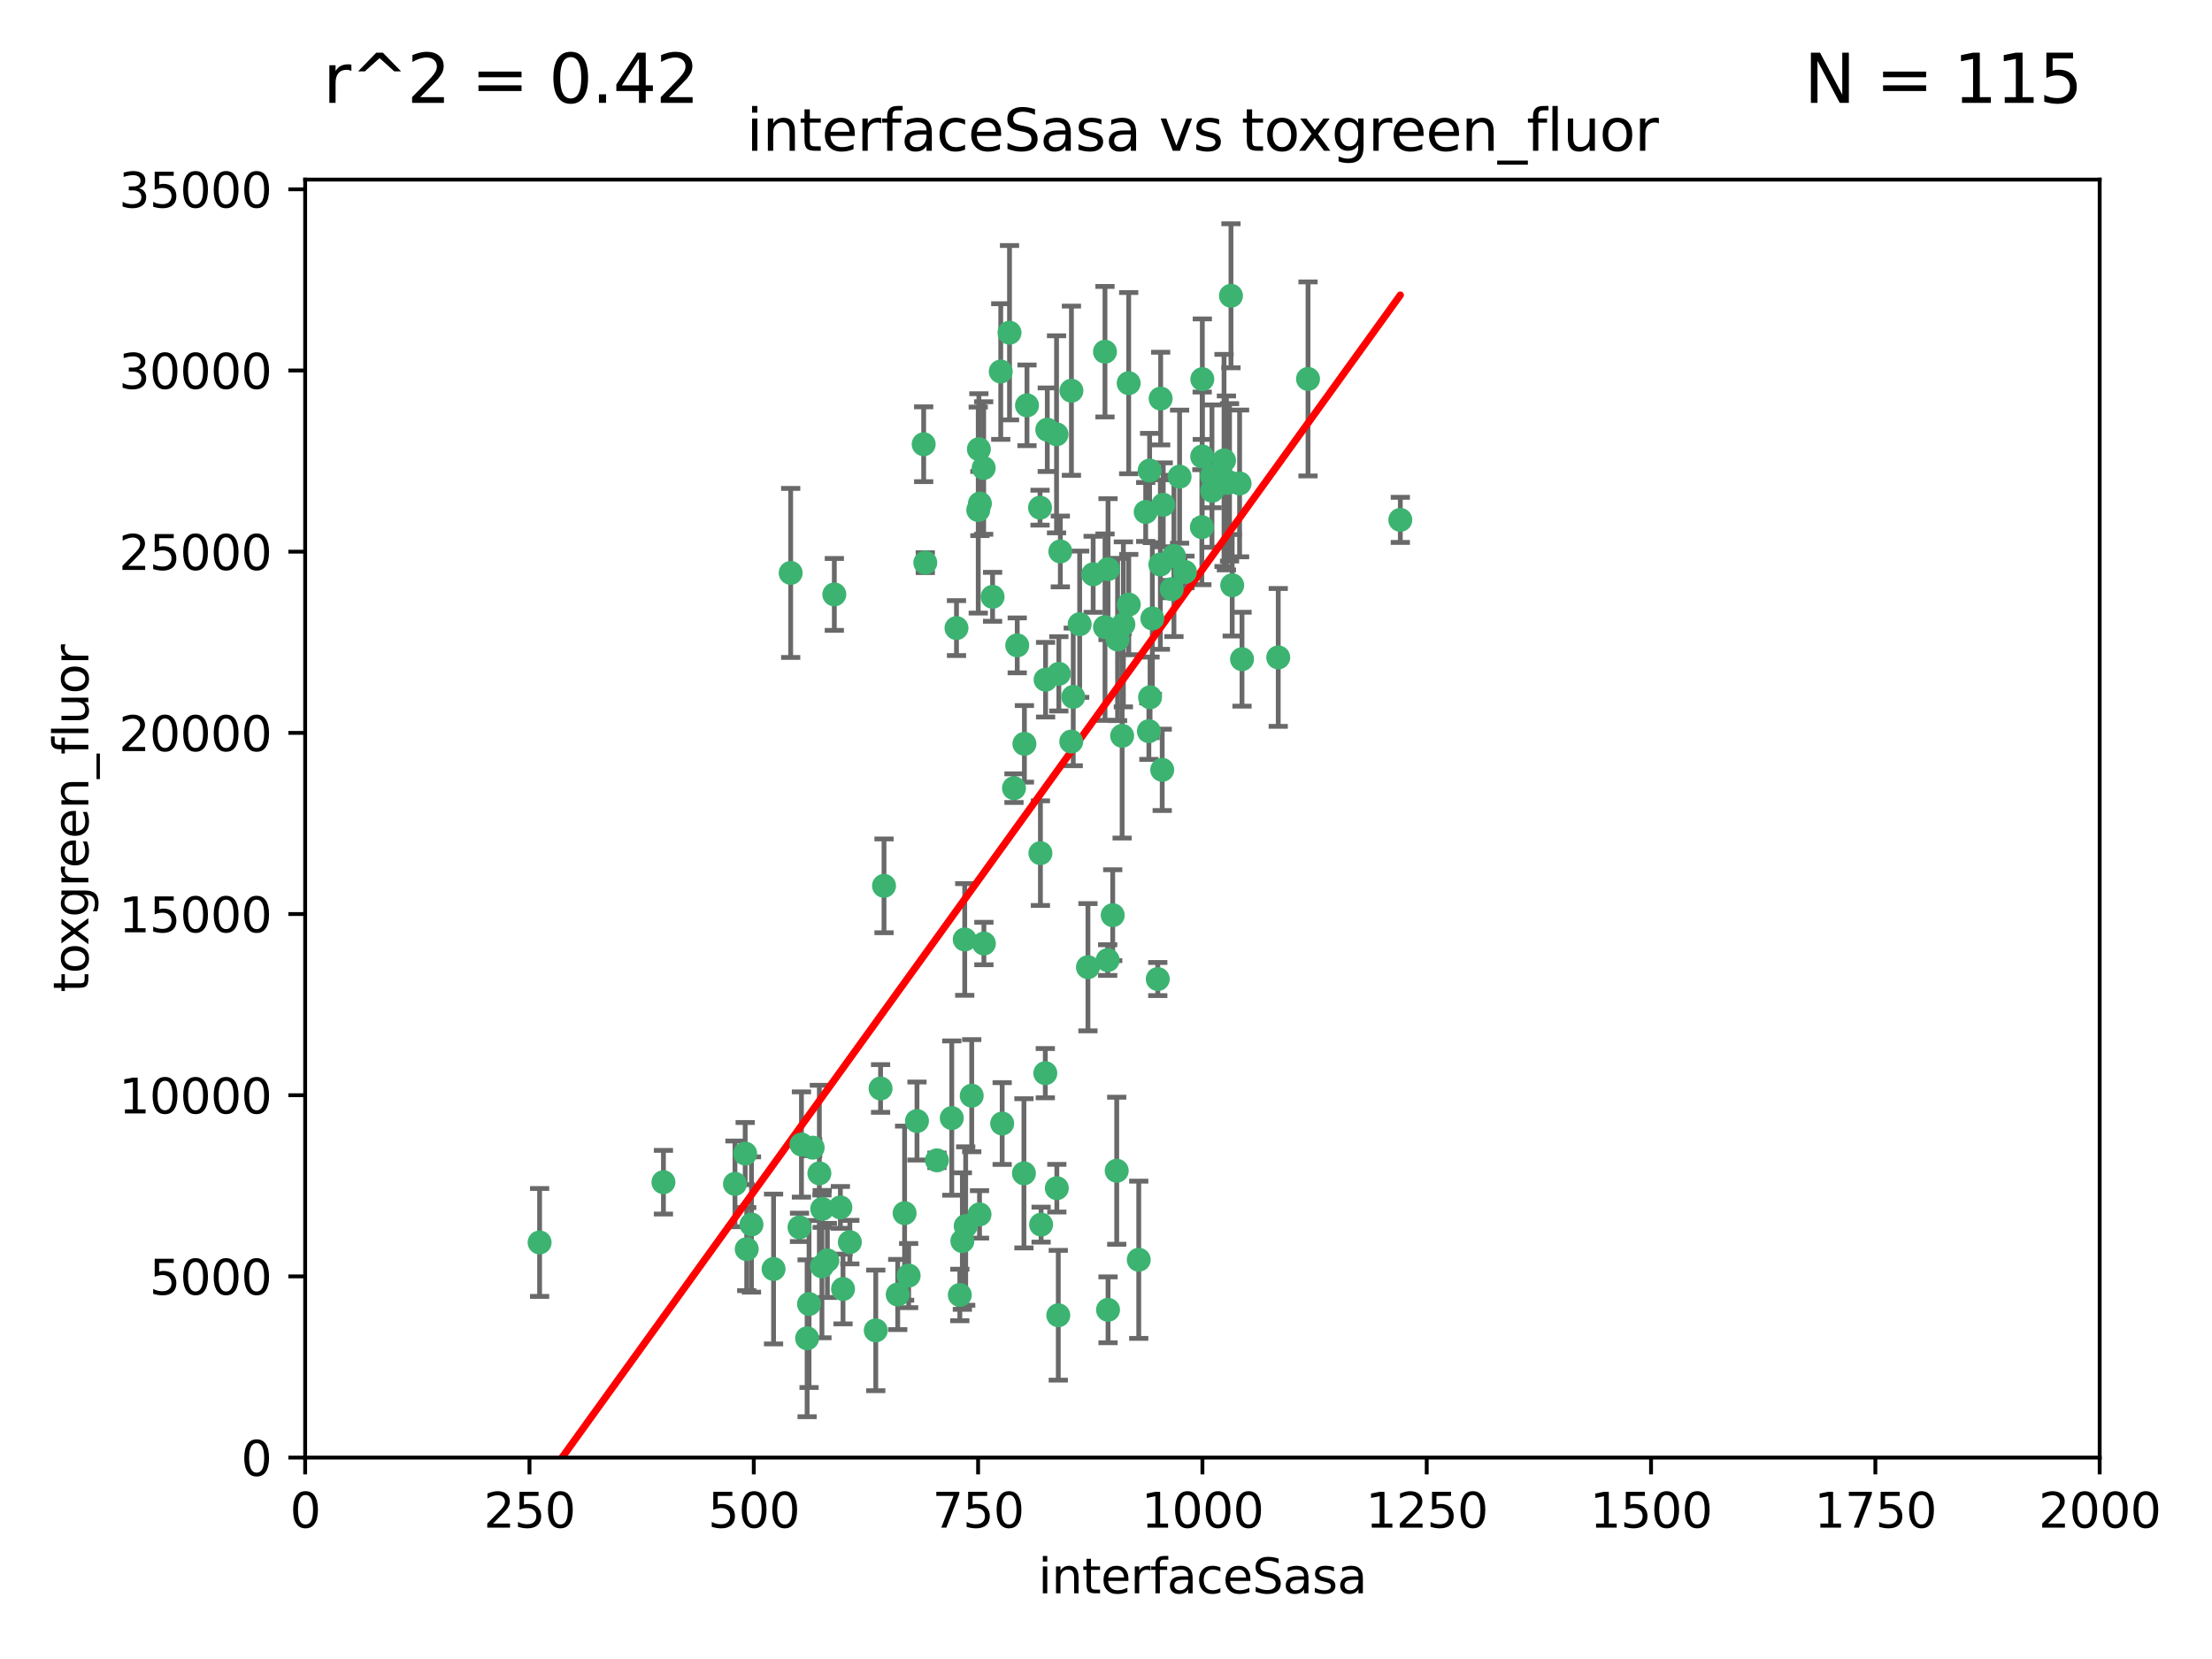 <?xml version="1.0" encoding="utf-8" standalone="no"?>
<!DOCTYPE svg PUBLIC "-//W3C//DTD SVG 1.1//EN"
  "http://www.w3.org/Graphics/SVG/1.1/DTD/svg11.dtd">
<svg xmlns:xlink="http://www.w3.org/1999/xlink" width="460.8pt" height="345.6pt" viewBox="0 0 460.8 345.6" xmlns="http://www.w3.org/2000/svg" version="1.1">
 <defs>
  <style type="text/css">*{stroke-linejoin: round; stroke-linecap: butt}</style>
 </defs>
 <g id="figure_1">
  <g id="patch_1">
   <path d="M 0 345.6 
L 460.8 345.6 
L 460.8 0 
L 0 0 
z
" style="fill: #ffffff"/>
  </g>
  <g id="axes_1">
   <g id="patch_2">
    <path d="M 63.571 303.64 
L 437.4 303.64 
L 437.4 37.411 
L 63.571 37.411 
z
" style="fill: #ffffff"/>
   </g>
   <g id="PathCollection_1">
    <defs>
     <path id="md3d01a4cfe" d="M 0 1.118 
C 0.297 1.118 0.581 1 0.791 0.791 
C 1 0.581 1.118 0.297 1.118 0 
C 1.118 -0.297 1 -0.581 0.791 -0.791 
C 0.581 -1 0.297 -1.118 0 -1.118 
C -0.297 -1.118 -0.581 -1 -0.791 -0.791 
C -1 -0.581 -1.118 -0.297 -1.118 0 
C -1.118 0.297 -1 0.581 -0.791 0.791 
C -0.581 1 -0.297 1.118 0 1.118 
z
" style="stroke: #3cb371"/>
    </defs>
    <g clip-path="url(#p4f88cb4979)">
     <use xlink:href="#md3d01a4cfe" x="272.484" y="78.941" style="fill: #3cb371; stroke: #3cb371"/>
     <use xlink:href="#md3d01a4cfe" x="242.323" y="105.159" style="fill: #3cb371; stroke: #3cb371"/>
     <use xlink:href="#md3d01a4cfe" x="239.489" y="98.026" style="fill: #3cb371; stroke: #3cb371"/>
     <use xlink:href="#md3d01a4cfe" x="250.437" y="95.094" style="fill: #3cb371; stroke: #3cb371"/>
     <use xlink:href="#md3d01a4cfe" x="266.28" y="136.954" style="fill: #3cb371; stroke: #3cb371"/>
     <use xlink:href="#md3d01a4cfe" x="218.168" y="89.516" style="fill: #3cb371; stroke: #3cb371"/>
     <use xlink:href="#md3d01a4cfe" x="254.987" y="95.918" style="fill: #3cb371; stroke: #3cb371"/>
     <use xlink:href="#md3d01a4cfe" x="220.886" y="114.875" style="fill: #3cb371; stroke: #3cb371"/>
     <use xlink:href="#md3d01a4cfe" x="241.787" y="83.03" style="fill: #3cb371; stroke: #3cb371"/>
     <use xlink:href="#md3d01a4cfe" x="258.229" y="100.71" style="fill: #3cb371; stroke: #3cb371"/>
     <use xlink:href="#md3d01a4cfe" x="230.194" y="130.646" style="fill: #3cb371; stroke: #3cb371"/>
     <use xlink:href="#md3d01a4cfe" x="255.489" y="100.601" style="fill: #3cb371; stroke: #3cb371"/>
     <use xlink:href="#md3d01a4cfe" x="256.689" y="121.921" style="fill: #3cb371; stroke: #3cb371"/>
     <use xlink:href="#md3d01a4cfe" x="244.553" y="115.814" style="fill: #3cb371; stroke: #3cb371"/>
     <use xlink:href="#md3d01a4cfe" x="250.368" y="109.818" style="fill: #3cb371; stroke: #3cb371"/>
     <use xlink:href="#md3d01a4cfe" x="230.187" y="73.266" style="fill: #3cb371; stroke: #3cb371"/>
     <use xlink:href="#md3d01a4cfe" x="240.054" y="128.839" style="fill: #3cb371; stroke: #3cb371"/>
     <use xlink:href="#md3d01a4cfe" x="246.854" y="119.146" style="fill: #3cb371; stroke: #3cb371"/>
     <use xlink:href="#md3d01a4cfe" x="231.8" y="190.648" style="fill: #3cb371; stroke: #3cb371"/>
     <use xlink:href="#md3d01a4cfe" x="237.222" y="262.431" style="fill: #3cb371; stroke: #3cb371"/>
     <use xlink:href="#md3d01a4cfe" x="223.198" y="81.394" style="fill: #3cb371; stroke: #3cb371"/>
     <use xlink:href="#md3d01a4cfe" x="258.734" y="137.321" style="fill: #3cb371; stroke: #3cb371"/>
     <use xlink:href="#md3d01a4cfe" x="256.134" y="100.483" style="fill: #3cb371; stroke: #3cb371"/>
     <use xlink:href="#md3d01a4cfe" x="233.762" y="153.285" style="fill: #3cb371; stroke: #3cb371"/>
     <use xlink:href="#md3d01a4cfe" x="235.142" y="125.947" style="fill: #3cb371; stroke: #3cb371"/>
     <use xlink:href="#md3d01a4cfe" x="234.02" y="130.067" style="fill: #3cb371; stroke: #3cb371"/>
     <use xlink:href="#md3d01a4cfe" x="220.097" y="90.475" style="fill: #3cb371; stroke: #3cb371"/>
     <use xlink:href="#md3d01a4cfe" x="223.161" y="154.483" style="fill: #3cb371; stroke: #3cb371"/>
     <use xlink:href="#md3d01a4cfe" x="241.725" y="117.601" style="fill: #3cb371; stroke: #3cb371"/>
     <use xlink:href="#md3d01a4cfe" x="238.669" y="106.653" style="fill: #3cb371; stroke: #3cb371"/>
     <use xlink:href="#md3d01a4cfe" x="252.51" y="102.24" style="fill: #3cb371; stroke: #3cb371"/>
     <use xlink:href="#md3d01a4cfe" x="227.725" y="119.635" style="fill: #3cb371; stroke: #3cb371"/>
     <use xlink:href="#md3d01a4cfe" x="235.125" y="79.819" style="fill: #3cb371; stroke: #3cb371"/>
     <use xlink:href="#md3d01a4cfe" x="206.772" y="124.329" style="fill: #3cb371; stroke: #3cb371"/>
     <use xlink:href="#md3d01a4cfe" x="244.091" y="122.72" style="fill: #3cb371; stroke: #3cb371"/>
     <use xlink:href="#md3d01a4cfe" x="241.185" y="203.953" style="fill: #3cb371; stroke: #3cb371"/>
     <use xlink:href="#md3d01a4cfe" x="211.908" y="134.443" style="fill: #3cb371; stroke: #3cb371"/>
     <use xlink:href="#md3d01a4cfe" x="213.404" y="154.954" style="fill: #3cb371; stroke: #3cb371"/>
     <use xlink:href="#md3d01a4cfe" x="204.131" y="104.896" style="fill: #3cb371; stroke: #3cb371"/>
     <use xlink:href="#md3d01a4cfe" x="245.731" y="99.298" style="fill: #3cb371; stroke: #3cb371"/>
     <use xlink:href="#md3d01a4cfe" x="216.658" y="105.756" style="fill: #3cb371; stroke: #3cb371"/>
     <use xlink:href="#md3d01a4cfe" x="204.916" y="97.498" style="fill: #3cb371; stroke: #3cb371"/>
     <use xlink:href="#md3d01a4cfe" x="192.417" y="92.545" style="fill: #3cb371; stroke: #3cb371"/>
     <use xlink:href="#md3d01a4cfe" x="208.77" y="234.052" style="fill: #3cb371; stroke: #3cb371"/>
     <use xlink:href="#md3d01a4cfe" x="291.711" y="108.301" style="fill: #3cb371; stroke: #3cb371"/>
     <use xlink:href="#md3d01a4cfe" x="224.916" y="130.038" style="fill: #3cb371; stroke: #3cb371"/>
     <use xlink:href="#md3d01a4cfe" x="230.751" y="200.005" style="fill: #3cb371; stroke: #3cb371"/>
     <use xlink:href="#md3d01a4cfe" x="250.465" y="78.988" style="fill: #3cb371; stroke: #3cb371"/>
     <use xlink:href="#md3d01a4cfe" x="199.256" y="130.84" style="fill: #3cb371; stroke: #3cb371"/>
     <use xlink:href="#md3d01a4cfe" x="216.882" y="255.109" style="fill: #3cb371; stroke: #3cb371"/>
     <use xlink:href="#md3d01a4cfe" x="220.577" y="140.37" style="fill: #3cb371; stroke: #3cb371"/>
     <use xlink:href="#md3d01a4cfe" x="242.11" y="160.372" style="fill: #3cb371; stroke: #3cb371"/>
     <use xlink:href="#md3d01a4cfe" x="223.577" y="145.178" style="fill: #3cb371; stroke: #3cb371"/>
     <use xlink:href="#md3d01a4cfe" x="208.473" y="77.397" style="fill: #3cb371; stroke: #3cb371"/>
     <use xlink:href="#md3d01a4cfe" x="192.753" y="117.209" style="fill: #3cb371; stroke: #3cb371"/>
     <use xlink:href="#md3d01a4cfe" x="203.92" y="93.572" style="fill: #3cb371; stroke: #3cb371"/>
     <use xlink:href="#md3d01a4cfe" x="230.822" y="118.565" style="fill: #3cb371; stroke: #3cb371"/>
     <use xlink:href="#md3d01a4cfe" x="239.332" y="152.32" style="fill: #3cb371; stroke: #3cb371"/>
     <use xlink:href="#md3d01a4cfe" x="210.301" y="69.309" style="fill: #3cb371; stroke: #3cb371"/>
     <use xlink:href="#md3d01a4cfe" x="239.579" y="145.262" style="fill: #3cb371; stroke: #3cb371"/>
     <use xlink:href="#md3d01a4cfe" x="232.635" y="243.887" style="fill: #3cb371; stroke: #3cb371"/>
     <use xlink:href="#md3d01a4cfe" x="252.476" y="99.184" style="fill: #3cb371; stroke: #3cb371"/>
     <use xlink:href="#md3d01a4cfe" x="256.433" y="61.614" style="fill: #3cb371; stroke: #3cb371"/>
     <use xlink:href="#md3d01a4cfe" x="203.785" y="106.253" style="fill: #3cb371; stroke: #3cb371"/>
     <use xlink:href="#md3d01a4cfe" x="213.94" y="84.44" style="fill: #3cb371; stroke: #3cb371"/>
     <use xlink:href="#md3d01a4cfe" x="220.157" y="247.522" style="fill: #3cb371; stroke: #3cb371"/>
     <use xlink:href="#md3d01a4cfe" x="211.23" y="164.19" style="fill: #3cb371; stroke: #3cb371"/>
     <use xlink:href="#md3d01a4cfe" x="232.811" y="133.213" style="fill: #3cb371; stroke: #3cb371"/>
     <use xlink:href="#md3d01a4cfe" x="204.964" y="196.552" style="fill: #3cb371; stroke: #3cb371"/>
     <use xlink:href="#md3d01a4cfe" x="164.714" y="119.349" style="fill: #3cb371; stroke: #3cb371"/>
     <use xlink:href="#md3d01a4cfe" x="216.738" y="177.728" style="fill: #3cb371; stroke: #3cb371"/>
     <use xlink:href="#md3d01a4cfe" x="200.972" y="195.709" style="fill: #3cb371; stroke: #3cb371"/>
     <use xlink:href="#md3d01a4cfe" x="213.303" y="244.424" style="fill: #3cb371; stroke: #3cb371"/>
     <use xlink:href="#md3d01a4cfe" x="161.148" y="264.357" style="fill: #3cb371; stroke: #3cb371"/>
     <use xlink:href="#md3d01a4cfe" x="217.815" y="141.593" style="fill: #3cb371; stroke: #3cb371"/>
     <use xlink:href="#md3d01a4cfe" x="199.948" y="269.764" style="fill: #3cb371; stroke: #3cb371"/>
     <use xlink:href="#md3d01a4cfe" x="201.17" y="255.406" style="fill: #3cb371; stroke: #3cb371"/>
     <use xlink:href="#md3d01a4cfe" x="175.066" y="251.524" style="fill: #3cb371; stroke: #3cb371"/>
     <use xlink:href="#md3d01a4cfe" x="155.557" y="260.219" style="fill: #3cb371; stroke: #3cb371"/>
     <use xlink:href="#md3d01a4cfe" x="172.357" y="262.571" style="fill: #3cb371; stroke: #3cb371"/>
     <use xlink:href="#md3d01a4cfe" x="200.477" y="258.536" style="fill: #3cb371; stroke: #3cb371"/>
     <use xlink:href="#md3d01a4cfe" x="175.617" y="268.519" style="fill: #3cb371; stroke: #3cb371"/>
     <use xlink:href="#md3d01a4cfe" x="166.957" y="238.42" style="fill: #3cb371; stroke: #3cb371"/>
     <use xlink:href="#md3d01a4cfe" x="198.273" y="232.917" style="fill: #3cb371; stroke: #3cb371"/>
     <use xlink:href="#md3d01a4cfe" x="191.024" y="233.529" style="fill: #3cb371; stroke: #3cb371"/>
     <use xlink:href="#md3d01a4cfe" x="230.824" y="272.858" style="fill: #3cb371; stroke: #3cb371"/>
     <use xlink:href="#md3d01a4cfe" x="112.41" y="258.827" style="fill: #3cb371; stroke: #3cb371"/>
     <use xlink:href="#md3d01a4cfe" x="171.281" y="251.838" style="fill: #3cb371; stroke: #3cb371"/>
     <use xlink:href="#md3d01a4cfe" x="188.445" y="252.723" style="fill: #3cb371; stroke: #3cb371"/>
     <use xlink:href="#md3d01a4cfe" x="217.757" y="223.562" style="fill: #3cb371; stroke: #3cb371"/>
     <use xlink:href="#md3d01a4cfe" x="170.686" y="244.428" style="fill: #3cb371; stroke: #3cb371"/>
     <use xlink:href="#md3d01a4cfe" x="169.294" y="239.078" style="fill: #3cb371; stroke: #3cb371"/>
     <use xlink:href="#md3d01a4cfe" x="168.137" y="278.792" style="fill: #3cb371; stroke: #3cb371"/>
     <use xlink:href="#md3d01a4cfe" x="220.46" y="273.991" style="fill: #3cb371; stroke: #3cb371"/>
     <use xlink:href="#md3d01a4cfe" x="173.806" y="123.828" style="fill: #3cb371; stroke: #3cb371"/>
     <use xlink:href="#md3d01a4cfe" x="166.554" y="255.679" style="fill: #3cb371; stroke: #3cb371"/>
     <use xlink:href="#md3d01a4cfe" x="155.238" y="240.314" style="fill: #3cb371; stroke: #3cb371"/>
     <use xlink:href="#md3d01a4cfe" x="138.206" y="246.273" style="fill: #3cb371; stroke: #3cb371"/>
     <use xlink:href="#md3d01a4cfe" x="195.181" y="241.718" style="fill: #3cb371; stroke: #3cb371"/>
     <use xlink:href="#md3d01a4cfe" x="183.439" y="226.752" style="fill: #3cb371; stroke: #3cb371"/>
     <use xlink:href="#md3d01a4cfe" x="168.54" y="271.652" style="fill: #3cb371; stroke: #3cb371"/>
     <use xlink:href="#md3d01a4cfe" x="204.052" y="252.978" style="fill: #3cb371; stroke: #3cb371"/>
     <use xlink:href="#md3d01a4cfe" x="187.013" y="269.669" style="fill: #3cb371; stroke: #3cb371"/>
     <use xlink:href="#md3d01a4cfe" x="189.29" y="265.728" style="fill: #3cb371; stroke: #3cb371"/>
     <use xlink:href="#md3d01a4cfe" x="156.546" y="255.087" style="fill: #3cb371; stroke: #3cb371"/>
     <use xlink:href="#md3d01a4cfe" x="182.439" y="277.145" style="fill: #3cb371; stroke: #3cb371"/>
     <use xlink:href="#md3d01a4cfe" x="226.639" y="201.488" style="fill: #3cb371; stroke: #3cb371"/>
     <use xlink:href="#md3d01a4cfe" x="171.225" y="263.81" style="fill: #3cb371; stroke: #3cb371"/>
     <use xlink:href="#md3d01a4cfe" x="184.157" y="184.534" style="fill: #3cb371; stroke: #3cb371"/>
     <use xlink:href="#md3d01a4cfe" x="177.039" y="258.759" style="fill: #3cb371; stroke: #3cb371"/>
     <use xlink:href="#md3d01a4cfe" x="153.109" y="246.624" style="fill: #3cb371; stroke: #3cb371"/>
     <use xlink:href="#md3d01a4cfe" x="202.428" y="228.248" style="fill: #3cb371; stroke: #3cb371"/>
    </g>
   </g>
   <g id="matplotlib.axis_1">
    <g id="xtick_1">
     <g id="line2d_1">
      <defs>
       <path id="m25f1bb17e2" d="M 0 0 
L 0 3.5 
" style="stroke: #000000; stroke-width: 0.8"/>
      </defs>
      <g>
       <use xlink:href="#m25f1bb17e2" x="63.571" y="303.64" style="stroke: #000000; stroke-width: 0.8"/>
      </g>
     </g>
     <g id="text_1">
      <!-- 0 -->
      <g transform="translate(60.39 318.238)scale(0.1 -0.1)">
       <defs>
        <path id="DejaVuSans-30" d="M 2034 4250 
Q 1547 4250 1301 3770 
Q 1056 3291 1056 2328 
Q 1056 1369 1301 889 
Q 1547 409 2034 409 
Q 2525 409 2770 889 
Q 3016 1369 3016 2328 
Q 3016 3291 2770 3770 
Q 2525 4250 2034 4250 
z
M 2034 4750 
Q 2819 4750 3233 4129 
Q 3647 3509 3647 2328 
Q 3647 1150 3233 529 
Q 2819 -91 2034 -91 
Q 1250 -91 836 529 
Q 422 1150 422 2328 
Q 422 3509 836 4129 
Q 1250 4750 2034 4750 
z
" transform="scale(0.016)"/>
       </defs>
       <use xlink:href="#DejaVuSans-30"/>
      </g>
     </g>
    </g>
    <g id="xtick_2">
     <g id="line2d_2">
      <g>
       <use xlink:href="#m25f1bb17e2" x="110.3" y="303.64" style="stroke: #000000; stroke-width: 0.8"/>
      </g>
     </g>
     <g id="text_2">
      <!-- 250 -->
      <g transform="translate(100.756 318.238)scale(0.1 -0.1)">
       <defs>
        <path id="DejaVuSans-32" d="M 1228 531 
L 3431 531 
L 3431 0 
L 469 0 
L 469 531 
Q 828 903 1448 1529 
Q 2069 2156 2228 2338 
Q 2531 2678 2651 2914 
Q 2772 3150 2772 3378 
Q 2772 3750 2511 3984 
Q 2250 4219 1831 4219 
Q 1534 4219 1204 4116 
Q 875 4013 500 3803 
L 500 4441 
Q 881 4594 1212 4672 
Q 1544 4750 1819 4750 
Q 2544 4750 2975 4387 
Q 3406 4025 3406 3419 
Q 3406 3131 3298 2873 
Q 3191 2616 2906 2266 
Q 2828 2175 2409 1742 
Q 1991 1309 1228 531 
z
" transform="scale(0.016)"/>
        <path id="DejaVuSans-35" d="M 691 4666 
L 3169 4666 
L 3169 4134 
L 1269 4134 
L 1269 2991 
Q 1406 3038 1543 3061 
Q 1681 3084 1819 3084 
Q 2600 3084 3056 2656 
Q 3513 2228 3513 1497 
Q 3513 744 3044 326 
Q 2575 -91 1722 -91 
Q 1428 -91 1123 -41 
Q 819 9 494 109 
L 494 744 
Q 775 591 1075 516 
Q 1375 441 1709 441 
Q 2250 441 2565 725 
Q 2881 1009 2881 1497 
Q 2881 1984 2565 2268 
Q 2250 2553 1709 2553 
Q 1456 2553 1204 2497 
Q 953 2441 691 2322 
L 691 4666 
z
" transform="scale(0.016)"/>
       </defs>
       <use xlink:href="#DejaVuSans-32"/>
       <use xlink:href="#DejaVuSans-35" x="63.623"/>
       <use xlink:href="#DejaVuSans-30" x="127.246"/>
      </g>
     </g>
    </g>
    <g id="xtick_3">
     <g id="line2d_3">
      <g>
       <use xlink:href="#m25f1bb17e2" x="157.028" y="303.64" style="stroke: #000000; stroke-width: 0.8"/>
      </g>
     </g>
     <g id="text_3">
      <!-- 500 -->
      <g transform="translate(147.485 318.238)scale(0.1 -0.1)">
       <use xlink:href="#DejaVuSans-35"/>
       <use xlink:href="#DejaVuSans-30" x="63.623"/>
       <use xlink:href="#DejaVuSans-30" x="127.246"/>
      </g>
     </g>
    </g>
    <g id="xtick_4">
     <g id="line2d_4">
      <g>
       <use xlink:href="#m25f1bb17e2" x="203.757" y="303.64" style="stroke: #000000; stroke-width: 0.8"/>
      </g>
     </g>
     <g id="text_4">
      <!-- 750 -->
      <g transform="translate(194.213 318.238)scale(0.1 -0.1)">
       <defs>
        <path id="DejaVuSans-37" d="M 525 4666 
L 3525 4666 
L 3525 4397 
L 1831 0 
L 1172 0 
L 2766 4134 
L 525 4134 
L 525 4666 
z
" transform="scale(0.016)"/>
       </defs>
       <use xlink:href="#DejaVuSans-37"/>
       <use xlink:href="#DejaVuSans-35" x="63.623"/>
       <use xlink:href="#DejaVuSans-30" x="127.246"/>
      </g>
     </g>
    </g>
    <g id="xtick_5">
     <g id="line2d_5">
      <g>
       <use xlink:href="#m25f1bb17e2" x="250.486" y="303.64" style="stroke: #000000; stroke-width: 0.8"/>
      </g>
     </g>
     <g id="text_5">
      <!-- 1000 -->
      <g transform="translate(237.761 318.238)scale(0.1 -0.1)">
       <defs>
        <path id="DejaVuSans-31" d="M 794 531 
L 1825 531 
L 1825 4091 
L 703 3866 
L 703 4441 
L 1819 4666 
L 2450 4666 
L 2450 531 
L 3481 531 
L 3481 0 
L 794 0 
L 794 531 
z
" transform="scale(0.016)"/>
       </defs>
       <use xlink:href="#DejaVuSans-31"/>
       <use xlink:href="#DejaVuSans-30" x="63.623"/>
       <use xlink:href="#DejaVuSans-30" x="127.246"/>
       <use xlink:href="#DejaVuSans-30" x="190.869"/>
      </g>
     </g>
    </g>
    <g id="xtick_6">
     <g id="line2d_6">
      <g>
       <use xlink:href="#m25f1bb17e2" x="297.214" y="303.64" style="stroke: #000000; stroke-width: 0.8"/>
      </g>
     </g>
     <g id="text_6">
      <!-- 1250 -->
      <g transform="translate(284.489 318.238)scale(0.1 -0.1)">
       <use xlink:href="#DejaVuSans-31"/>
       <use xlink:href="#DejaVuSans-32" x="63.623"/>
       <use xlink:href="#DejaVuSans-35" x="127.246"/>
       <use xlink:href="#DejaVuSans-30" x="190.869"/>
      </g>
     </g>
    </g>
    <g id="xtick_7">
     <g id="line2d_7">
      <g>
       <use xlink:href="#m25f1bb17e2" x="343.943" y="303.64" style="stroke: #000000; stroke-width: 0.8"/>
      </g>
     </g>
     <g id="text_7">
      <!-- 1500 -->
      <g transform="translate(331.218 318.238)scale(0.1 -0.1)">
       <use xlink:href="#DejaVuSans-31"/>
       <use xlink:href="#DejaVuSans-35" x="63.623"/>
       <use xlink:href="#DejaVuSans-30" x="127.246"/>
       <use xlink:href="#DejaVuSans-30" x="190.869"/>
      </g>
     </g>
    </g>
    <g id="xtick_8">
     <g id="line2d_8">
      <g>
       <use xlink:href="#m25f1bb17e2" x="390.671" y="303.64" style="stroke: #000000; stroke-width: 0.8"/>
      </g>
     </g>
     <g id="text_8">
      <!-- 1750 -->
      <g transform="translate(377.946 318.238)scale(0.1 -0.1)">
       <use xlink:href="#DejaVuSans-31"/>
       <use xlink:href="#DejaVuSans-37" x="63.623"/>
       <use xlink:href="#DejaVuSans-35" x="127.246"/>
       <use xlink:href="#DejaVuSans-30" x="190.869"/>
      </g>
     </g>
    </g>
    <g id="xtick_9">
     <g id="line2d_9">
      <g>
       <use xlink:href="#m25f1bb17e2" x="437.4" y="303.64" style="stroke: #000000; stroke-width: 0.8"/>
      </g>
     </g>
     <g id="text_9">
      <!-- 2000 -->
      <g transform="translate(424.675 318.238)scale(0.1 -0.1)">
       <use xlink:href="#DejaVuSans-32"/>
       <use xlink:href="#DejaVuSans-30" x="63.623"/>
       <use xlink:href="#DejaVuSans-30" x="127.246"/>
       <use xlink:href="#DejaVuSans-30" x="190.869"/>
      </g>
     </g>
    </g>
    <g id="text_10">
     <!-- interfaceSasa -->
     <g transform="translate(216.279 331.917)scale(0.1 -0.1)">
      <defs>
       <path id="DejaVuSans-69" d="M 603 3500 
L 1178 3500 
L 1178 0 
L 603 0 
L 603 3500 
z
M 603 4863 
L 1178 4863 
L 1178 4134 
L 603 4134 
L 603 4863 
z
" transform="scale(0.016)"/>
       <path id="DejaVuSans-6e" d="M 3513 2113 
L 3513 0 
L 2938 0 
L 2938 2094 
Q 2938 2591 2744 2837 
Q 2550 3084 2163 3084 
Q 1697 3084 1428 2787 
Q 1159 2491 1159 1978 
L 1159 0 
L 581 0 
L 581 3500 
L 1159 3500 
L 1159 2956 
Q 1366 3272 1645 3428 
Q 1925 3584 2291 3584 
Q 2894 3584 3203 3211 
Q 3513 2838 3513 2113 
z
" transform="scale(0.016)"/>
       <path id="DejaVuSans-74" d="M 1172 4494 
L 1172 3500 
L 2356 3500 
L 2356 3053 
L 1172 3053 
L 1172 1153 
Q 1172 725 1289 603 
Q 1406 481 1766 481 
L 2356 481 
L 2356 0 
L 1766 0 
Q 1100 0 847 248 
Q 594 497 594 1153 
L 594 3053 
L 172 3053 
L 172 3500 
L 594 3500 
L 594 4494 
L 1172 4494 
z
" transform="scale(0.016)"/>
       <path id="DejaVuSans-65" d="M 3597 1894 
L 3597 1613 
L 953 1613 
Q 991 1019 1311 708 
Q 1631 397 2203 397 
Q 2534 397 2845 478 
Q 3156 559 3463 722 
L 3463 178 
Q 3153 47 2828 -22 
Q 2503 -91 2169 -91 
Q 1331 -91 842 396 
Q 353 884 353 1716 
Q 353 2575 817 3079 
Q 1281 3584 2069 3584 
Q 2775 3584 3186 3129 
Q 3597 2675 3597 1894 
z
M 3022 2063 
Q 3016 2534 2758 2815 
Q 2500 3097 2075 3097 
Q 1594 3097 1305 2825 
Q 1016 2553 972 2059 
L 3022 2063 
z
" transform="scale(0.016)"/>
       <path id="DejaVuSans-72" d="M 2631 2963 
Q 2534 3019 2420 3045 
Q 2306 3072 2169 3072 
Q 1681 3072 1420 2755 
Q 1159 2438 1159 1844 
L 1159 0 
L 581 0 
L 581 3500 
L 1159 3500 
L 1159 2956 
Q 1341 3275 1631 3429 
Q 1922 3584 2338 3584 
Q 2397 3584 2469 3576 
Q 2541 3569 2628 3553 
L 2631 2963 
z
" transform="scale(0.016)"/>
       <path id="DejaVuSans-66" d="M 2375 4863 
L 2375 4384 
L 1825 4384 
Q 1516 4384 1395 4259 
Q 1275 4134 1275 3809 
L 1275 3500 
L 2222 3500 
L 2222 3053 
L 1275 3053 
L 1275 0 
L 697 0 
L 697 3053 
L 147 3053 
L 147 3500 
L 697 3500 
L 697 3744 
Q 697 4328 969 4595 
Q 1241 4863 1831 4863 
L 2375 4863 
z
" transform="scale(0.016)"/>
       <path id="DejaVuSans-61" d="M 2194 1759 
Q 1497 1759 1228 1600 
Q 959 1441 959 1056 
Q 959 750 1161 570 
Q 1363 391 1709 391 
Q 2188 391 2477 730 
Q 2766 1069 2766 1631 
L 2766 1759 
L 2194 1759 
z
M 3341 1997 
L 3341 0 
L 2766 0 
L 2766 531 
Q 2569 213 2275 61 
Q 1981 -91 1556 -91 
Q 1019 -91 701 211 
Q 384 513 384 1019 
Q 384 1609 779 1909 
Q 1175 2209 1959 2209 
L 2766 2209 
L 2766 2266 
Q 2766 2663 2505 2880 
Q 2244 3097 1772 3097 
Q 1472 3097 1187 3025 
Q 903 2953 641 2809 
L 641 3341 
Q 956 3463 1253 3523 
Q 1550 3584 1831 3584 
Q 2591 3584 2966 3190 
Q 3341 2797 3341 1997 
z
" transform="scale(0.016)"/>
       <path id="DejaVuSans-63" d="M 3122 3366 
L 3122 2828 
Q 2878 2963 2633 3030 
Q 2388 3097 2138 3097 
Q 1578 3097 1268 2742 
Q 959 2388 959 1747 
Q 959 1106 1268 751 
Q 1578 397 2138 397 
Q 2388 397 2633 464 
Q 2878 531 3122 666 
L 3122 134 
Q 2881 22 2623 -34 
Q 2366 -91 2075 -91 
Q 1284 -91 818 406 
Q 353 903 353 1747 
Q 353 2603 823 3093 
Q 1294 3584 2113 3584 
Q 2378 3584 2631 3529 
Q 2884 3475 3122 3366 
z
" transform="scale(0.016)"/>
       <path id="DejaVuSans-53" d="M 3425 4513 
L 3425 3897 
Q 3066 4069 2747 4153 
Q 2428 4238 2131 4238 
Q 1616 4238 1336 4038 
Q 1056 3838 1056 3469 
Q 1056 3159 1242 3001 
Q 1428 2844 1947 2747 
L 2328 2669 
Q 3034 2534 3370 2195 
Q 3706 1856 3706 1288 
Q 3706 609 3251 259 
Q 2797 -91 1919 -91 
Q 1588 -91 1214 -16 
Q 841 59 441 206 
L 441 856 
Q 825 641 1194 531 
Q 1563 422 1919 422 
Q 2459 422 2753 634 
Q 3047 847 3047 1241 
Q 3047 1584 2836 1778 
Q 2625 1972 2144 2069 
L 1759 2144 
Q 1053 2284 737 2584 
Q 422 2884 422 3419 
Q 422 4038 858 4394 
Q 1294 4750 2059 4750 
Q 2388 4750 2728 4690 
Q 3069 4631 3425 4513 
z
" transform="scale(0.016)"/>
       <path id="DejaVuSans-73" d="M 2834 3397 
L 2834 2853 
Q 2591 2978 2328 3040 
Q 2066 3103 1784 3103 
Q 1356 3103 1142 2972 
Q 928 2841 928 2578 
Q 928 2378 1081 2264 
Q 1234 2150 1697 2047 
L 1894 2003 
Q 2506 1872 2764 1633 
Q 3022 1394 3022 966 
Q 3022 478 2636 193 
Q 2250 -91 1575 -91 
Q 1294 -91 989 -36 
Q 684 19 347 128 
L 347 722 
Q 666 556 975 473 
Q 1284 391 1588 391 
Q 1994 391 2212 530 
Q 2431 669 2431 922 
Q 2431 1156 2273 1281 
Q 2116 1406 1581 1522 
L 1381 1569 
Q 847 1681 609 1914 
Q 372 2147 372 2553 
Q 372 3047 722 3315 
Q 1072 3584 1716 3584 
Q 2034 3584 2315 3537 
Q 2597 3491 2834 3397 
z
" transform="scale(0.016)"/>
      </defs>
      <use xlink:href="#DejaVuSans-69"/>
      <use xlink:href="#DejaVuSans-6e" x="27.783"/>
      <use xlink:href="#DejaVuSans-74" x="91.162"/>
      <use xlink:href="#DejaVuSans-65" x="130.371"/>
      <use xlink:href="#DejaVuSans-72" x="191.895"/>
      <use xlink:href="#DejaVuSans-66" x="233.008"/>
      <use xlink:href="#DejaVuSans-61" x="268.213"/>
      <use xlink:href="#DejaVuSans-63" x="329.492"/>
      <use xlink:href="#DejaVuSans-65" x="384.473"/>
      <use xlink:href="#DejaVuSans-53" x="445.996"/>
      <use xlink:href="#DejaVuSans-61" x="509.473"/>
      <use xlink:href="#DejaVuSans-73" x="570.752"/>
      <use xlink:href="#DejaVuSans-61" x="622.852"/>
     </g>
    </g>
   </g>
   <g id="matplotlib.axis_2">
    <g id="ytick_1">
     <g id="line2d_10">
      <defs>
       <path id="m274739fc65" d="M 0 0 
L -3.5 0 
" style="stroke: #000000; stroke-width: 0.8"/>
      </defs>
      <g>
       <use xlink:href="#m274739fc65" x="63.571" y="303.64" style="stroke: #000000; stroke-width: 0.8"/>
      </g>
     </g>
     <g id="text_11">
      <!-- 0 -->
      <g transform="translate(50.209 307.439)scale(0.1 -0.1)">
       <use xlink:href="#DejaVuSans-30"/>
      </g>
     </g>
    </g>
    <g id="ytick_2">
     <g id="line2d_11">
      <g>
       <use xlink:href="#m274739fc65" x="63.571" y="265.897" style="stroke: #000000; stroke-width: 0.8"/>
      </g>
     </g>
     <g id="text_12">
      <!-- 5000 -->
      <g transform="translate(31.121 269.696)scale(0.1 -0.1)">
       <use xlink:href="#DejaVuSans-35"/>
       <use xlink:href="#DejaVuSans-30" x="63.623"/>
       <use xlink:href="#DejaVuSans-30" x="127.246"/>
       <use xlink:href="#DejaVuSans-30" x="190.869"/>
      </g>
     </g>
    </g>
    <g id="ytick_3">
     <g id="line2d_12">
      <g>
       <use xlink:href="#m274739fc65" x="63.571" y="228.154" style="stroke: #000000; stroke-width: 0.8"/>
      </g>
     </g>
     <g id="text_13">
      <!-- 10000 -->
      <g transform="translate(24.759 231.953)scale(0.1 -0.1)">
       <use xlink:href="#DejaVuSans-31"/>
       <use xlink:href="#DejaVuSans-30" x="63.623"/>
       <use xlink:href="#DejaVuSans-30" x="127.246"/>
       <use xlink:href="#DejaVuSans-30" x="190.869"/>
       <use xlink:href="#DejaVuSans-30" x="254.492"/>
      </g>
     </g>
    </g>
    <g id="ytick_4">
     <g id="line2d_13">
      <g>
       <use xlink:href="#m274739fc65" x="63.571" y="190.411" style="stroke: #000000; stroke-width: 0.8"/>
      </g>
     </g>
     <g id="text_14">
      <!-- 15000 -->
      <g transform="translate(24.759 194.21)scale(0.1 -0.1)">
       <use xlink:href="#DejaVuSans-31"/>
       <use xlink:href="#DejaVuSans-35" x="63.623"/>
       <use xlink:href="#DejaVuSans-30" x="127.246"/>
       <use xlink:href="#DejaVuSans-30" x="190.869"/>
       <use xlink:href="#DejaVuSans-30" x="254.492"/>
      </g>
     </g>
    </g>
    <g id="ytick_5">
     <g id="line2d_14">
      <g>
       <use xlink:href="#m274739fc65" x="63.571" y="152.668" style="stroke: #000000; stroke-width: 0.8"/>
      </g>
     </g>
     <g id="text_15">
      <!-- 20000 -->
      <g transform="translate(24.759 156.467)scale(0.1 -0.1)">
       <use xlink:href="#DejaVuSans-32"/>
       <use xlink:href="#DejaVuSans-30" x="63.623"/>
       <use xlink:href="#DejaVuSans-30" x="127.246"/>
       <use xlink:href="#DejaVuSans-30" x="190.869"/>
       <use xlink:href="#DejaVuSans-30" x="254.492"/>
      </g>
     </g>
    </g>
    <g id="ytick_6">
     <g id="line2d_15">
      <g>
       <use xlink:href="#m274739fc65" x="63.571" y="114.925" style="stroke: #000000; stroke-width: 0.8"/>
      </g>
     </g>
     <g id="text_16">
      <!-- 25000 -->
      <g transform="translate(24.759 118.724)scale(0.1 -0.1)">
       <use xlink:href="#DejaVuSans-32"/>
       <use xlink:href="#DejaVuSans-35" x="63.623"/>
       <use xlink:href="#DejaVuSans-30" x="127.246"/>
       <use xlink:href="#DejaVuSans-30" x="190.869"/>
       <use xlink:href="#DejaVuSans-30" x="254.492"/>
      </g>
     </g>
    </g>
    <g id="ytick_7">
     <g id="line2d_16">
      <g>
       <use xlink:href="#m274739fc65" x="63.571" y="77.181" style="stroke: #000000; stroke-width: 0.8"/>
      </g>
     </g>
     <g id="text_17">
      <!-- 30000 -->
      <g transform="translate(24.759 80.981)scale(0.1 -0.1)">
       <defs>
        <path id="DejaVuSans-33" d="M 2597 2516 
Q 3050 2419 3304 2112 
Q 3559 1806 3559 1356 
Q 3559 666 3084 287 
Q 2609 -91 1734 -91 
Q 1441 -91 1130 -33 
Q 819 25 488 141 
L 488 750 
Q 750 597 1062 519 
Q 1375 441 1716 441 
Q 2309 441 2620 675 
Q 2931 909 2931 1356 
Q 2931 1769 2642 2001 
Q 2353 2234 1838 2234 
L 1294 2234 
L 1294 2753 
L 1863 2753 
Q 2328 2753 2575 2939 
Q 2822 3125 2822 3475 
Q 2822 3834 2567 4026 
Q 2313 4219 1838 4219 
Q 1578 4219 1281 4162 
Q 984 4106 628 3988 
L 628 4550 
Q 988 4650 1302 4700 
Q 1616 4750 1894 4750 
Q 2613 4750 3031 4423 
Q 3450 4097 3450 3541 
Q 3450 3153 3228 2886 
Q 3006 2619 2597 2516 
z
" transform="scale(0.016)"/>
       </defs>
       <use xlink:href="#DejaVuSans-33"/>
       <use xlink:href="#DejaVuSans-30" x="63.623"/>
       <use xlink:href="#DejaVuSans-30" x="127.246"/>
       <use xlink:href="#DejaVuSans-30" x="190.869"/>
       <use xlink:href="#DejaVuSans-30" x="254.492"/>
      </g>
     </g>
    </g>
    <g id="ytick_8">
     <g id="line2d_17">
      <g>
       <use xlink:href="#m274739fc65" x="63.571" y="39.438" style="stroke: #000000; stroke-width: 0.8"/>
      </g>
     </g>
     <g id="text_18">
      <!-- 35000 -->
      <g transform="translate(24.759 43.238)scale(0.1 -0.1)">
       <use xlink:href="#DejaVuSans-33"/>
       <use xlink:href="#DejaVuSans-35" x="63.623"/>
       <use xlink:href="#DejaVuSans-30" x="127.246"/>
       <use xlink:href="#DejaVuSans-30" x="190.869"/>
       <use xlink:href="#DejaVuSans-30" x="254.492"/>
      </g>
     </g>
    </g>
    <g id="text_19">
     <!-- toxgreen_fluor -->
     <g transform="translate(18.401 206.72)rotate(-90)scale(0.1 -0.1)">
      <defs>
       <path id="DejaVuSans-6f" d="M 1959 3097 
Q 1497 3097 1228 2736 
Q 959 2375 959 1747 
Q 959 1119 1226 758 
Q 1494 397 1959 397 
Q 2419 397 2687 759 
Q 2956 1122 2956 1747 
Q 2956 2369 2687 2733 
Q 2419 3097 1959 3097 
z
M 1959 3584 
Q 2709 3584 3137 3096 
Q 3566 2609 3566 1747 
Q 3566 888 3137 398 
Q 2709 -91 1959 -91 
Q 1206 -91 779 398 
Q 353 888 353 1747 
Q 353 2609 779 3096 
Q 1206 3584 1959 3584 
z
" transform="scale(0.016)"/>
       <path id="DejaVuSans-78" d="M 3513 3500 
L 2247 1797 
L 3578 0 
L 2900 0 
L 1881 1375 
L 863 0 
L 184 0 
L 1544 1831 
L 300 3500 
L 978 3500 
L 1906 2253 
L 2834 3500 
L 3513 3500 
z
" transform="scale(0.016)"/>
       <path id="DejaVuSans-67" d="M 2906 1791 
Q 2906 2416 2648 2759 
Q 2391 3103 1925 3103 
Q 1463 3103 1205 2759 
Q 947 2416 947 1791 
Q 947 1169 1205 825 
Q 1463 481 1925 481 
Q 2391 481 2648 825 
Q 2906 1169 2906 1791 
z
M 3481 434 
Q 3481 -459 3084 -895 
Q 2688 -1331 1869 -1331 
Q 1566 -1331 1297 -1286 
Q 1028 -1241 775 -1147 
L 775 -588 
Q 1028 -725 1275 -790 
Q 1522 -856 1778 -856 
Q 2344 -856 2625 -561 
Q 2906 -266 2906 331 
L 2906 616 
Q 2728 306 2450 153 
Q 2172 0 1784 0 
Q 1141 0 747 490 
Q 353 981 353 1791 
Q 353 2603 747 3093 
Q 1141 3584 1784 3584 
Q 2172 3584 2450 3431 
Q 2728 3278 2906 2969 
L 2906 3500 
L 3481 3500 
L 3481 434 
z
" transform="scale(0.016)"/>
       <path id="DejaVuSans-5f" d="M 3263 -1063 
L 3263 -1509 
L -63 -1509 
L -63 -1063 
L 3263 -1063 
z
" transform="scale(0.016)"/>
       <path id="DejaVuSans-6c" d="M 603 4863 
L 1178 4863 
L 1178 0 
L 603 0 
L 603 4863 
z
" transform="scale(0.016)"/>
       <path id="DejaVuSans-75" d="M 544 1381 
L 544 3500 
L 1119 3500 
L 1119 1403 
Q 1119 906 1312 657 
Q 1506 409 1894 409 
Q 2359 409 2629 706 
Q 2900 1003 2900 1516 
L 2900 3500 
L 3475 3500 
L 3475 0 
L 2900 0 
L 2900 538 
Q 2691 219 2414 64 
Q 2138 -91 1772 -91 
Q 1169 -91 856 284 
Q 544 659 544 1381 
z
M 1991 3584 
L 1991 3584 
z
" transform="scale(0.016)"/>
      </defs>
      <use xlink:href="#DejaVuSans-74"/>
      <use xlink:href="#DejaVuSans-6f" x="39.209"/>
      <use xlink:href="#DejaVuSans-78" x="97.266"/>
      <use xlink:href="#DejaVuSans-67" x="156.445"/>
      <use xlink:href="#DejaVuSans-72" x="219.922"/>
      <use xlink:href="#DejaVuSans-65" x="258.785"/>
      <use xlink:href="#DejaVuSans-65" x="320.309"/>
      <use xlink:href="#DejaVuSans-6e" x="381.832"/>
      <use xlink:href="#DejaVuSans-5f" x="445.211"/>
      <use xlink:href="#DejaVuSans-66" x="495.211"/>
      <use xlink:href="#DejaVuSans-6c" x="530.416"/>
      <use xlink:href="#DejaVuSans-75" x="558.199"/>
      <use xlink:href="#DejaVuSans-6f" x="621.578"/>
      <use xlink:href="#DejaVuSans-72" x="682.76"/>
     </g>
    </g>
   </g>
   <g id="LineCollection_1">
    <path d="M 272.484 99.149 
L 272.484 58.733 
" clip-path="url(#p4f88cb4979)" style="fill: none; stroke: #696969"/>
    <path d="M 242.323 113.901 
L 242.323 96.418 
" clip-path="url(#p4f88cb4979)" style="fill: none; stroke: #696969"/>
    <path d="M 239.489 105.772 
L 239.489 90.281 
" clip-path="url(#p4f88cb4979)" style="fill: none; stroke: #696969"/>
    <path d="M 250.437 108.514 
L 250.437 81.675 
" clip-path="url(#p4f88cb4979)" style="fill: none; stroke: #696969"/>
    <path d="M 266.28 151.309 
L 266.28 122.599 
" clip-path="url(#p4f88cb4979)" style="fill: none; stroke: #696969"/>
    <path d="M 218.168 98.217 
L 218.168 80.815 
" clip-path="url(#p4f88cb4979)" style="fill: none; stroke: #696969"/>
    <path d="M 254.987 118.013 
L 254.987 73.824 
" clip-path="url(#p4f88cb4979)" style="fill: none; stroke: #696969"/>
    <path d="M 220.886 122.252 
L 220.886 107.498 
" clip-path="url(#p4f88cb4979)" style="fill: none; stroke: #696969"/>
    <path d="M 241.787 92.683 
L 241.787 73.377 
" clip-path="url(#p4f88cb4979)" style="fill: none; stroke: #696969"/>
    <path d="M 258.229 115.998 
L 258.229 85.423 
" clip-path="url(#p4f88cb4979)" style="fill: none; stroke: #696969"/>
    <path d="M 230.194 150.061 
L 230.194 111.23 
" clip-path="url(#p4f88cb4979)" style="fill: none; stroke: #696969"/>
    <path d="M 255.489 118.721 
L 255.489 82.48 
" clip-path="url(#p4f88cb4979)" style="fill: none; stroke: #696969"/>
    <path d="M 256.689 132.492 
L 256.689 111.349 
" clip-path="url(#p4f88cb4979)" style="fill: none; stroke: #696969"/>
    <path d="M 244.553 132.604 
L 244.553 99.024 
" clip-path="url(#p4f88cb4979)" style="fill: none; stroke: #696969"/>
    <path d="M 250.368 121.797 
L 250.368 97.839 
" clip-path="url(#p4f88cb4979)" style="fill: none; stroke: #696969"/>
    <path d="M 230.187 86.861 
L 230.187 59.671 
" clip-path="url(#p4f88cb4979)" style="fill: none; stroke: #696969"/>
    <path d="M 240.054 144.637 
L 240.054 113.041 
" clip-path="url(#p4f88cb4979)" style="fill: none; stroke: #696969"/>
    <path d="M 246.854 122.449 
L 246.854 115.842 
" clip-path="url(#p4f88cb4979)" style="fill: none; stroke: #696969"/>
    <path d="M 231.8 200.118 
L 231.8 181.177 
" clip-path="url(#p4f88cb4979)" style="fill: none; stroke: #696969"/>
    <path d="M 237.222 278.807 
L 237.222 246.054 
" clip-path="url(#p4f88cb4979)" style="fill: none; stroke: #696969"/>
    <path d="M 223.198 99.017 
L 223.198 63.771 
" clip-path="url(#p4f88cb4979)" style="fill: none; stroke: #696969"/>
    <path d="M 258.734 147.102 
L 258.734 127.541 
" clip-path="url(#p4f88cb4979)" style="fill: none; stroke: #696969"/>
    <path d="M 256.134 116.878 
L 256.134 84.088 
" clip-path="url(#p4f88cb4979)" style="fill: none; stroke: #696969"/>
    <path d="M 233.762 174.582 
L 233.762 131.988 
" clip-path="url(#p4f88cb4979)" style="fill: none; stroke: #696969"/>
    <path d="M 235.142 136.397 
L 235.142 115.497 
" clip-path="url(#p4f88cb4979)" style="fill: none; stroke: #696969"/>
    <path d="M 234.02 147.25 
L 234.02 112.885 
" clip-path="url(#p4f88cb4979)" style="fill: none; stroke: #696969"/>
    <path d="M 220.097 111.003 
L 220.097 69.947 
" clip-path="url(#p4f88cb4979)" style="fill: none; stroke: #696969"/>
    <path d="M 223.161 155.048 
L 223.161 153.918 
" clip-path="url(#p4f88cb4979)" style="fill: none; stroke: #696969"/>
    <path d="M 241.725 135.26 
L 241.725 99.941 
" clip-path="url(#p4f88cb4979)" style="fill: none; stroke: #696969"/>
    <path d="M 238.669 112.792 
L 238.669 100.514 
" clip-path="url(#p4f88cb4979)" style="fill: none; stroke: #696969"/>
    <path d="M 252.51 105.772 
L 252.51 98.709 
" clip-path="url(#p4f88cb4979)" style="fill: none; stroke: #696969"/>
    <path d="M 227.725 127.554 
L 227.725 111.717 
" clip-path="url(#p4f88cb4979)" style="fill: none; stroke: #696969"/>
    <path d="M 235.125 98.693 
L 235.125 60.945 
" clip-path="url(#p4f88cb4979)" style="fill: none; stroke: #696969"/>
    <path d="M 206.772 129.426 
L 206.772 119.231 
" clip-path="url(#p4f88cb4979)" style="fill: none; stroke: #696969"/>
    <path d="M 244.091 124.514 
L 244.091 120.926 
" clip-path="url(#p4f88cb4979)" style="fill: none; stroke: #696969"/>
    <path d="M 241.185 207.405 
L 241.185 200.501 
" clip-path="url(#p4f88cb4979)" style="fill: none; stroke: #696969"/>
    <path d="M 211.908 140.163 
L 211.908 128.724 
" clip-path="url(#p4f88cb4979)" style="fill: none; stroke: #696969"/>
    <path d="M 213.404 162.929 
L 213.404 146.979 
" clip-path="url(#p4f88cb4979)" style="fill: none; stroke: #696969"/>
    <path d="M 204.131 111.578 
L 204.131 98.214 
" clip-path="url(#p4f88cb4979)" style="fill: none; stroke: #696969"/>
    <path d="M 245.731 113.157 
L 245.731 85.439 
" clip-path="url(#p4f88cb4979)" style="fill: none; stroke: #696969"/>
    <path d="M 216.658 109.392 
L 216.658 102.12 
" clip-path="url(#p4f88cb4979)" style="fill: none; stroke: #696969"/>
    <path d="M 204.916 111.302 
L 204.916 83.693 
" clip-path="url(#p4f88cb4979)" style="fill: none; stroke: #696969"/>
    <path d="M 192.417 100.341 
L 192.417 84.749 
" clip-path="url(#p4f88cb4979)" style="fill: none; stroke: #696969"/>
    <path d="M 208.77 242.571 
L 208.77 225.533 
" clip-path="url(#p4f88cb4979)" style="fill: none; stroke: #696969"/>
    <path d="M 291.711 113.001 
L 291.711 103.601 
" clip-path="url(#p4f88cb4979)" style="fill: none; stroke: #696969"/>
    <path d="M 224.916 145.27 
L 224.916 114.805 
" clip-path="url(#p4f88cb4979)" style="fill: none; stroke: #696969"/>
    <path d="M 230.751 203.204 
L 230.751 196.806 
" clip-path="url(#p4f88cb4979)" style="fill: none; stroke: #696969"/>
    <path d="M 250.465 91.541 
L 250.465 66.434 
" clip-path="url(#p4f88cb4979)" style="fill: none; stroke: #696969"/>
    <path d="M 199.256 136.561 
L 199.256 125.12 
" clip-path="url(#p4f88cb4979)" style="fill: none; stroke: #696969"/>
    <path d="M 216.882 258.755 
L 216.882 251.464 
" clip-path="url(#p4f88cb4979)" style="fill: none; stroke: #696969"/>
    <path d="M 220.577 148.106 
L 220.577 132.634 
" clip-path="url(#p4f88cb4979)" style="fill: none; stroke: #696969"/>
    <path d="M 242.11 168.839 
L 242.11 151.905 
" clip-path="url(#p4f88cb4979)" style="fill: none; stroke: #696969"/>
    <path d="M 223.577 159.513 
L 223.577 130.843 
" clip-path="url(#p4f88cb4979)" style="fill: none; stroke: #696969"/>
    <path d="M 208.473 91.524 
L 208.473 63.27 
" clip-path="url(#p4f88cb4979)" style="fill: none; stroke: #696969"/>
    <path d="M 192.753 119.28 
L 192.753 115.139 
" clip-path="url(#p4f88cb4979)" style="fill: none; stroke: #696969"/>
    <path d="M 203.92 105.129 
L 203.92 82.016 
" clip-path="url(#p4f88cb4979)" style="fill: none; stroke: #696969"/>
    <path d="M 230.822 133.251 
L 230.822 103.879 
" clip-path="url(#p4f88cb4979)" style="fill: none; stroke: #696969"/>
    <path d="M 239.332 158.197 
L 239.332 146.442 
" clip-path="url(#p4f88cb4979)" style="fill: none; stroke: #696969"/>
    <path d="M 210.301 87.471 
L 210.301 51.146 
" clip-path="url(#p4f88cb4979)" style="fill: none; stroke: #696969"/>
    <path d="M 239.579 153.647 
L 239.579 136.877 
" clip-path="url(#p4f88cb4979)" style="fill: none; stroke: #696969"/>
    <path d="M 232.635 259.205 
L 232.635 228.569 
" clip-path="url(#p4f88cb4979)" style="fill: none; stroke: #696969"/>
    <path d="M 252.476 114.01 
L 252.476 84.357 
" clip-path="url(#p4f88cb4979)" style="fill: none; stroke: #696969"/>
    <path d="M 256.433 76.614 
L 256.433 46.614 
" clip-path="url(#p4f88cb4979)" style="fill: none; stroke: #696969"/>
    <path d="M 203.785 127.715 
L 203.785 84.791 
" clip-path="url(#p4f88cb4979)" style="fill: none; stroke: #696969"/>
    <path d="M 213.94 92.843 
L 213.94 76.037 
" clip-path="url(#p4f88cb4979)" style="fill: none; stroke: #696969"/>
    <path d="M 220.157 252.489 
L 220.157 242.555 
" clip-path="url(#p4f88cb4979)" style="fill: none; stroke: #696969"/>
    <path d="M 211.23 167.175 
L 211.23 161.206 
" clip-path="url(#p4f88cb4979)" style="fill: none; stroke: #696969"/>
    <path d="M 232.811 150.11 
L 232.811 116.316 
" clip-path="url(#p4f88cb4979)" style="fill: none; stroke: #696969"/>
    <path d="M 204.964 200.974 
L 204.964 192.13 
" clip-path="url(#p4f88cb4979)" style="fill: none; stroke: #696969"/>
    <path d="M 164.714 136.952 
L 164.714 101.746 
" clip-path="url(#p4f88cb4979)" style="fill: none; stroke: #696969"/>
    <path d="M 216.738 188.626 
L 216.738 166.829 
" clip-path="url(#p4f88cb4979)" style="fill: none; stroke: #696969"/>
    <path d="M 200.972 207.343 
L 200.972 184.076 
" clip-path="url(#p4f88cb4979)" style="fill: none; stroke: #696969"/>
    <path d="M 213.303 259.965 
L 213.303 228.883 
" clip-path="url(#p4f88cb4979)" style="fill: none; stroke: #696969"/>
    <path d="M 161.148 279.964 
L 161.148 248.75 
" clip-path="url(#p4f88cb4979)" style="fill: none; stroke: #696969"/>
    <path d="M 217.815 149.363 
L 217.815 133.823 
" clip-path="url(#p4f88cb4979)" style="fill: none; stroke: #696969"/>
    <path d="M 199.948 275.127 
L 199.948 264.4 
" clip-path="url(#p4f88cb4979)" style="fill: none; stroke: #696969"/>
    <path d="M 201.17 271.907 
L 201.17 238.904 
" clip-path="url(#p4f88cb4979)" style="fill: none; stroke: #696969"/>
    <path d="M 175.066 255.883 
L 175.066 247.164 
" clip-path="url(#p4f88cb4979)" style="fill: none; stroke: #696969"/>
    <path d="M 155.557 268.869 
L 155.557 251.568 
" clip-path="url(#p4f88cb4979)" style="fill: none; stroke: #696969"/>
    <path d="M 172.357 270.288 
L 172.357 254.854 
" clip-path="url(#p4f88cb4979)" style="fill: none; stroke: #696969"/>
    <path d="M 200.477 272.756 
L 200.477 244.315 
" clip-path="url(#p4f88cb4979)" style="fill: none; stroke: #696969"/>
    <path d="M 175.617 275.783 
L 175.617 261.255 
" clip-path="url(#p4f88cb4979)" style="fill: none; stroke: #696969"/>
    <path d="M 166.957 249.385 
L 166.957 227.454 
" clip-path="url(#p4f88cb4979)" style="fill: none; stroke: #696969"/>
    <path d="M 198.273 248.987 
L 198.273 216.846 
" clip-path="url(#p4f88cb4979)" style="fill: none; stroke: #696969"/>
    <path d="M 191.024 241.656 
L 191.024 225.402 
" clip-path="url(#p4f88cb4979)" style="fill: none; stroke: #696969"/>
    <path d="M 230.824 279.718 
L 230.824 265.997 
" clip-path="url(#p4f88cb4979)" style="fill: none; stroke: #696969"/>
    <path d="M 112.41 270.066 
L 112.41 247.588 
" clip-path="url(#p4f88cb4979)" style="fill: none; stroke: #696969"/>
    <path d="M 171.281 255.685 
L 171.281 247.992 
" clip-path="url(#p4f88cb4979)" style="fill: none; stroke: #696969"/>
    <path d="M 188.445 270.856 
L 188.445 234.59 
" clip-path="url(#p4f88cb4979)" style="fill: none; stroke: #696969"/>
    <path d="M 217.757 228.692 
L 217.757 218.432 
" clip-path="url(#p4f88cb4979)" style="fill: none; stroke: #696969"/>
    <path d="M 170.686 262.775 
L 170.686 226.08 
" clip-path="url(#p4f88cb4979)" style="fill: none; stroke: #696969"/>
    <path d="M 169.294 240.748 
L 169.294 237.407 
" clip-path="url(#p4f88cb4979)" style="fill: none; stroke: #696969"/>
    <path d="M 168.137 295.127 
L 168.137 262.457 
" clip-path="url(#p4f88cb4979)" style="fill: none; stroke: #696969"/>
    <path d="M 220.46 287.508 
L 220.46 260.474 
" clip-path="url(#p4f88cb4979)" style="fill: none; stroke: #696969"/>
    <path d="M 173.806 131.314 
L 173.806 116.343 
" clip-path="url(#p4f88cb4979)" style="fill: none; stroke: #696969"/>
    <path d="M 166.554 258.631 
L 166.554 252.727 
" clip-path="url(#p4f88cb4979)" style="fill: none; stroke: #696969"/>
    <path d="M 155.238 246.787 
L 155.238 233.841 
" clip-path="url(#p4f88cb4979)" style="fill: none; stroke: #696969"/>
    <path d="M 138.206 252.902 
L 138.206 239.645 
" clip-path="url(#p4f88cb4979)" style="fill: none; stroke: #696969"/>
    <path d="M 195.181 243.231 
L 195.181 240.205 
" clip-path="url(#p4f88cb4979)" style="fill: none; stroke: #696969"/>
    <path d="M 183.439 231.723 
L 183.439 221.781 
" clip-path="url(#p4f88cb4979)" style="fill: none; stroke: #696969"/>
    <path d="M 168.54 289.042 
L 168.54 254.261 
" clip-path="url(#p4f88cb4979)" style="fill: none; stroke: #696969"/>
    <path d="M 204.052 257.921 
L 204.052 248.036 
" clip-path="url(#p4f88cb4979)" style="fill: none; stroke: #696969"/>
    <path d="M 187.013 276.98 
L 187.013 262.359 
" clip-path="url(#p4f88cb4979)" style="fill: none; stroke: #696969"/>
    <path d="M 189.29 272.404 
L 189.29 259.053 
" clip-path="url(#p4f88cb4979)" style="fill: none; stroke: #696969"/>
    <path d="M 156.546 269.172 
L 156.546 241.002 
" clip-path="url(#p4f88cb4979)" style="fill: none; stroke: #696969"/>
    <path d="M 182.439 289.704 
L 182.439 264.587 
" clip-path="url(#p4f88cb4979)" style="fill: none; stroke: #696969"/>
    <path d="M 226.639 214.744 
L 226.639 188.233 
" clip-path="url(#p4f88cb4979)" style="fill: none; stroke: #696969"/>
    <path d="M 171.225 278.689 
L 171.225 248.931 
" clip-path="url(#p4f88cb4979)" style="fill: none; stroke: #696969"/>
    <path d="M 184.157 194.3 
L 184.157 174.769 
" clip-path="url(#p4f88cb4979)" style="fill: none; stroke: #696969"/>
    <path d="M 177.039 263.29 
L 177.039 254.227 
" clip-path="url(#p4f88cb4979)" style="fill: none; stroke: #696969"/>
    <path d="M 153.109 255.558 
L 153.109 237.689 
" clip-path="url(#p4f88cb4979)" style="fill: none; stroke: #696969"/>
    <path d="M 202.428 239.929 
L 202.428 216.567 
" clip-path="url(#p4f88cb4979)" style="fill: none; stroke: #696969"/>
   </g>
   <g id="line2d_18">
    <defs>
     <path id="mb38995abb9" d="M 2 0 
L -2 -0 
" style="stroke: #696969"/>
    </defs>
    <g clip-path="url(#p4f88cb4979)">
     <use xlink:href="#mb38995abb9" x="272.484" y="99.149" style="fill: #696969; stroke: #696969"/>
     <use xlink:href="#mb38995abb9" x="242.323" y="113.901" style="fill: #696969; stroke: #696969"/>
     <use xlink:href="#mb38995abb9" x="239.489" y="105.772" style="fill: #696969; stroke: #696969"/>
     <use xlink:href="#mb38995abb9" x="250.437" y="108.514" style="fill: #696969; stroke: #696969"/>
     <use xlink:href="#mb38995abb9" x="266.28" y="151.309" style="fill: #696969; stroke: #696969"/>
     <use xlink:href="#mb38995abb9" x="218.168" y="98.217" style="fill: #696969; stroke: #696969"/>
     <use xlink:href="#mb38995abb9" x="254.987" y="118.013" style="fill: #696969; stroke: #696969"/>
     <use xlink:href="#mb38995abb9" x="220.886" y="122.252" style="fill: #696969; stroke: #696969"/>
     <use xlink:href="#mb38995abb9" x="241.787" y="92.683" style="fill: #696969; stroke: #696969"/>
     <use xlink:href="#mb38995abb9" x="258.229" y="115.998" style="fill: #696969; stroke: #696969"/>
     <use xlink:href="#mb38995abb9" x="230.194" y="150.061" style="fill: #696969; stroke: #696969"/>
     <use xlink:href="#mb38995abb9" x="255.489" y="118.721" style="fill: #696969; stroke: #696969"/>
     <use xlink:href="#mb38995abb9" x="256.689" y="132.492" style="fill: #696969; stroke: #696969"/>
     <use xlink:href="#mb38995abb9" x="244.553" y="132.604" style="fill: #696969; stroke: #696969"/>
     <use xlink:href="#mb38995abb9" x="250.368" y="121.797" style="fill: #696969; stroke: #696969"/>
     <use xlink:href="#mb38995abb9" x="230.187" y="86.861" style="fill: #696969; stroke: #696969"/>
     <use xlink:href="#mb38995abb9" x="240.054" y="144.637" style="fill: #696969; stroke: #696969"/>
     <use xlink:href="#mb38995abb9" x="246.854" y="122.449" style="fill: #696969; stroke: #696969"/>
     <use xlink:href="#mb38995abb9" x="231.8" y="200.118" style="fill: #696969; stroke: #696969"/>
     <use xlink:href="#mb38995abb9" x="237.222" y="278.807" style="fill: #696969; stroke: #696969"/>
     <use xlink:href="#mb38995abb9" x="223.198" y="99.017" style="fill: #696969; stroke: #696969"/>
     <use xlink:href="#mb38995abb9" x="258.734" y="147.102" style="fill: #696969; stroke: #696969"/>
     <use xlink:href="#mb38995abb9" x="256.134" y="116.878" style="fill: #696969; stroke: #696969"/>
     <use xlink:href="#mb38995abb9" x="233.762" y="174.582" style="fill: #696969; stroke: #696969"/>
     <use xlink:href="#mb38995abb9" x="235.142" y="136.397" style="fill: #696969; stroke: #696969"/>
     <use xlink:href="#mb38995abb9" x="234.02" y="147.25" style="fill: #696969; stroke: #696969"/>
     <use xlink:href="#mb38995abb9" x="220.097" y="111.003" style="fill: #696969; stroke: #696969"/>
     <use xlink:href="#mb38995abb9" x="223.161" y="155.048" style="fill: #696969; stroke: #696969"/>
     <use xlink:href="#mb38995abb9" x="241.725" y="135.26" style="fill: #696969; stroke: #696969"/>
     <use xlink:href="#mb38995abb9" x="238.669" y="112.792" style="fill: #696969; stroke: #696969"/>
     <use xlink:href="#mb38995abb9" x="252.51" y="105.772" style="fill: #696969; stroke: #696969"/>
     <use xlink:href="#mb38995abb9" x="227.725" y="127.554" style="fill: #696969; stroke: #696969"/>
     <use xlink:href="#mb38995abb9" x="235.125" y="98.693" style="fill: #696969; stroke: #696969"/>
     <use xlink:href="#mb38995abb9" x="206.772" y="129.426" style="fill: #696969; stroke: #696969"/>
     <use xlink:href="#mb38995abb9" x="244.091" y="124.514" style="fill: #696969; stroke: #696969"/>
     <use xlink:href="#mb38995abb9" x="241.185" y="207.405" style="fill: #696969; stroke: #696969"/>
     <use xlink:href="#mb38995abb9" x="211.908" y="140.163" style="fill: #696969; stroke: #696969"/>
     <use xlink:href="#mb38995abb9" x="213.404" y="162.929" style="fill: #696969; stroke: #696969"/>
     <use xlink:href="#mb38995abb9" x="204.131" y="111.578" style="fill: #696969; stroke: #696969"/>
     <use xlink:href="#mb38995abb9" x="245.731" y="113.157" style="fill: #696969; stroke: #696969"/>
     <use xlink:href="#mb38995abb9" x="216.658" y="109.392" style="fill: #696969; stroke: #696969"/>
     <use xlink:href="#mb38995abb9" x="204.916" y="111.302" style="fill: #696969; stroke: #696969"/>
     <use xlink:href="#mb38995abb9" x="192.417" y="100.341" style="fill: #696969; stroke: #696969"/>
     <use xlink:href="#mb38995abb9" x="208.77" y="242.571" style="fill: #696969; stroke: #696969"/>
     <use xlink:href="#mb38995abb9" x="291.711" y="113.001" style="fill: #696969; stroke: #696969"/>
     <use xlink:href="#mb38995abb9" x="224.916" y="145.27" style="fill: #696969; stroke: #696969"/>
     <use xlink:href="#mb38995abb9" x="230.751" y="203.204" style="fill: #696969; stroke: #696969"/>
     <use xlink:href="#mb38995abb9" x="250.465" y="91.541" style="fill: #696969; stroke: #696969"/>
     <use xlink:href="#mb38995abb9" x="199.256" y="136.561" style="fill: #696969; stroke: #696969"/>
     <use xlink:href="#mb38995abb9" x="216.882" y="258.755" style="fill: #696969; stroke: #696969"/>
     <use xlink:href="#mb38995abb9" x="220.577" y="148.106" style="fill: #696969; stroke: #696969"/>
     <use xlink:href="#mb38995abb9" x="242.11" y="168.839" style="fill: #696969; stroke: #696969"/>
     <use xlink:href="#mb38995abb9" x="223.577" y="159.513" style="fill: #696969; stroke: #696969"/>
     <use xlink:href="#mb38995abb9" x="208.473" y="91.524" style="fill: #696969; stroke: #696969"/>
     <use xlink:href="#mb38995abb9" x="192.753" y="119.28" style="fill: #696969; stroke: #696969"/>
     <use xlink:href="#mb38995abb9" x="203.92" y="105.129" style="fill: #696969; stroke: #696969"/>
     <use xlink:href="#mb38995abb9" x="230.822" y="133.251" style="fill: #696969; stroke: #696969"/>
     <use xlink:href="#mb38995abb9" x="239.332" y="158.197" style="fill: #696969; stroke: #696969"/>
     <use xlink:href="#mb38995abb9" x="210.301" y="87.471" style="fill: #696969; stroke: #696969"/>
     <use xlink:href="#mb38995abb9" x="239.579" y="153.647" style="fill: #696969; stroke: #696969"/>
     <use xlink:href="#mb38995abb9" x="232.635" y="259.205" style="fill: #696969; stroke: #696969"/>
     <use xlink:href="#mb38995abb9" x="252.476" y="114.01" style="fill: #696969; stroke: #696969"/>
     <use xlink:href="#mb38995abb9" x="256.433" y="76.614" style="fill: #696969; stroke: #696969"/>
     <use xlink:href="#mb38995abb9" x="203.785" y="127.715" style="fill: #696969; stroke: #696969"/>
     <use xlink:href="#mb38995abb9" x="213.94" y="92.843" style="fill: #696969; stroke: #696969"/>
     <use xlink:href="#mb38995abb9" x="220.157" y="252.489" style="fill: #696969; stroke: #696969"/>
     <use xlink:href="#mb38995abb9" x="211.23" y="167.175" style="fill: #696969; stroke: #696969"/>
     <use xlink:href="#mb38995abb9" x="232.811" y="150.11" style="fill: #696969; stroke: #696969"/>
     <use xlink:href="#mb38995abb9" x="204.964" y="200.974" style="fill: #696969; stroke: #696969"/>
     <use xlink:href="#mb38995abb9" x="164.714" y="136.952" style="fill: #696969; stroke: #696969"/>
     <use xlink:href="#mb38995abb9" x="216.738" y="188.626" style="fill: #696969; stroke: #696969"/>
     <use xlink:href="#mb38995abb9" x="200.972" y="207.343" style="fill: #696969; stroke: #696969"/>
     <use xlink:href="#mb38995abb9" x="213.303" y="259.965" style="fill: #696969; stroke: #696969"/>
     <use xlink:href="#mb38995abb9" x="161.148" y="279.964" style="fill: #696969; stroke: #696969"/>
     <use xlink:href="#mb38995abb9" x="217.815" y="149.363" style="fill: #696969; stroke: #696969"/>
     <use xlink:href="#mb38995abb9" x="199.948" y="275.127" style="fill: #696969; stroke: #696969"/>
     <use xlink:href="#mb38995abb9" x="201.17" y="271.907" style="fill: #696969; stroke: #696969"/>
     <use xlink:href="#mb38995abb9" x="175.066" y="255.883" style="fill: #696969; stroke: #696969"/>
     <use xlink:href="#mb38995abb9" x="155.557" y="268.869" style="fill: #696969; stroke: #696969"/>
     <use xlink:href="#mb38995abb9" x="172.357" y="270.288" style="fill: #696969; stroke: #696969"/>
     <use xlink:href="#mb38995abb9" x="200.477" y="272.756" style="fill: #696969; stroke: #696969"/>
     <use xlink:href="#mb38995abb9" x="175.617" y="275.783" style="fill: #696969; stroke: #696969"/>
     <use xlink:href="#mb38995abb9" x="166.957" y="249.385" style="fill: #696969; stroke: #696969"/>
     <use xlink:href="#mb38995abb9" x="198.273" y="248.987" style="fill: #696969; stroke: #696969"/>
     <use xlink:href="#mb38995abb9" x="191.024" y="241.656" style="fill: #696969; stroke: #696969"/>
     <use xlink:href="#mb38995abb9" x="230.824" y="279.718" style="fill: #696969; stroke: #696969"/>
     <use xlink:href="#mb38995abb9" x="112.41" y="270.066" style="fill: #696969; stroke: #696969"/>
     <use xlink:href="#mb38995abb9" x="171.281" y="255.685" style="fill: #696969; stroke: #696969"/>
     <use xlink:href="#mb38995abb9" x="188.445" y="270.856" style="fill: #696969; stroke: #696969"/>
     <use xlink:href="#mb38995abb9" x="217.757" y="228.692" style="fill: #696969; stroke: #696969"/>
     <use xlink:href="#mb38995abb9" x="170.686" y="262.775" style="fill: #696969; stroke: #696969"/>
     <use xlink:href="#mb38995abb9" x="169.294" y="240.748" style="fill: #696969; stroke: #696969"/>
     <use xlink:href="#mb38995abb9" x="168.137" y="295.127" style="fill: #696969; stroke: #696969"/>
     <use xlink:href="#mb38995abb9" x="220.46" y="287.508" style="fill: #696969; stroke: #696969"/>
     <use xlink:href="#mb38995abb9" x="173.806" y="131.314" style="fill: #696969; stroke: #696969"/>
     <use xlink:href="#mb38995abb9" x="166.554" y="258.631" style="fill: #696969; stroke: #696969"/>
     <use xlink:href="#mb38995abb9" x="155.238" y="246.787" style="fill: #696969; stroke: #696969"/>
     <use xlink:href="#mb38995abb9" x="138.206" y="252.902" style="fill: #696969; stroke: #696969"/>
     <use xlink:href="#mb38995abb9" x="195.181" y="243.231" style="fill: #696969; stroke: #696969"/>
     <use xlink:href="#mb38995abb9" x="183.439" y="231.723" style="fill: #696969; stroke: #696969"/>
     <use xlink:href="#mb38995abb9" x="168.54" y="289.042" style="fill: #696969; stroke: #696969"/>
     <use xlink:href="#mb38995abb9" x="204.052" y="257.921" style="fill: #696969; stroke: #696969"/>
     <use xlink:href="#mb38995abb9" x="187.013" y="276.98" style="fill: #696969; stroke: #696969"/>
     <use xlink:href="#mb38995abb9" x="189.29" y="272.404" style="fill: #696969; stroke: #696969"/>
     <use xlink:href="#mb38995abb9" x="156.546" y="269.172" style="fill: #696969; stroke: #696969"/>
     <use xlink:href="#mb38995abb9" x="182.439" y="289.704" style="fill: #696969; stroke: #696969"/>
     <use xlink:href="#mb38995abb9" x="226.639" y="214.744" style="fill: #696969; stroke: #696969"/>
     <use xlink:href="#mb38995abb9" x="171.225" y="278.689" style="fill: #696969; stroke: #696969"/>
     <use xlink:href="#mb38995abb9" x="184.157" y="194.3" style="fill: #696969; stroke: #696969"/>
     <use xlink:href="#mb38995abb9" x="177.039" y="263.29" style="fill: #696969; stroke: #696969"/>
     <use xlink:href="#mb38995abb9" x="153.109" y="255.558" style="fill: #696969; stroke: #696969"/>
     <use xlink:href="#mb38995abb9" x="202.428" y="239.929" style="fill: #696969; stroke: #696969"/>
    </g>
   </g>
   <g id="line2d_19">
    <g clip-path="url(#p4f88cb4979)">
     <use xlink:href="#mb38995abb9" x="272.484" y="58.733" style="fill: #696969; stroke: #696969"/>
     <use xlink:href="#mb38995abb9" x="242.323" y="96.418" style="fill: #696969; stroke: #696969"/>
     <use xlink:href="#mb38995abb9" x="239.489" y="90.281" style="fill: #696969; stroke: #696969"/>
     <use xlink:href="#mb38995abb9" x="250.437" y="81.675" style="fill: #696969; stroke: #696969"/>
     <use xlink:href="#mb38995abb9" x="266.28" y="122.599" style="fill: #696969; stroke: #696969"/>
     <use xlink:href="#mb38995abb9" x="218.168" y="80.815" style="fill: #696969; stroke: #696969"/>
     <use xlink:href="#mb38995abb9" x="254.987" y="73.824" style="fill: #696969; stroke: #696969"/>
     <use xlink:href="#mb38995abb9" x="220.886" y="107.498" style="fill: #696969; stroke: #696969"/>
     <use xlink:href="#mb38995abb9" x="241.787" y="73.377" style="fill: #696969; stroke: #696969"/>
     <use xlink:href="#mb38995abb9" x="258.229" y="85.423" style="fill: #696969; stroke: #696969"/>
     <use xlink:href="#mb38995abb9" x="230.194" y="111.23" style="fill: #696969; stroke: #696969"/>
     <use xlink:href="#mb38995abb9" x="255.489" y="82.48" style="fill: #696969; stroke: #696969"/>
     <use xlink:href="#mb38995abb9" x="256.689" y="111.349" style="fill: #696969; stroke: #696969"/>
     <use xlink:href="#mb38995abb9" x="244.553" y="99.024" style="fill: #696969; stroke: #696969"/>
     <use xlink:href="#mb38995abb9" x="250.368" y="97.839" style="fill: #696969; stroke: #696969"/>
     <use xlink:href="#mb38995abb9" x="230.187" y="59.671" style="fill: #696969; stroke: #696969"/>
     <use xlink:href="#mb38995abb9" x="240.054" y="113.041" style="fill: #696969; stroke: #696969"/>
     <use xlink:href="#mb38995abb9" x="246.854" y="115.842" style="fill: #696969; stroke: #696969"/>
     <use xlink:href="#mb38995abb9" x="231.8" y="181.177" style="fill: #696969; stroke: #696969"/>
     <use xlink:href="#mb38995abb9" x="237.222" y="246.054" style="fill: #696969; stroke: #696969"/>
     <use xlink:href="#mb38995abb9" x="223.198" y="63.771" style="fill: #696969; stroke: #696969"/>
     <use xlink:href="#mb38995abb9" x="258.734" y="127.541" style="fill: #696969; stroke: #696969"/>
     <use xlink:href="#mb38995abb9" x="256.134" y="84.088" style="fill: #696969; stroke: #696969"/>
     <use xlink:href="#mb38995abb9" x="233.762" y="131.988" style="fill: #696969; stroke: #696969"/>
     <use xlink:href="#mb38995abb9" x="235.142" y="115.497" style="fill: #696969; stroke: #696969"/>
     <use xlink:href="#mb38995abb9" x="234.02" y="112.885" style="fill: #696969; stroke: #696969"/>
     <use xlink:href="#mb38995abb9" x="220.097" y="69.947" style="fill: #696969; stroke: #696969"/>
     <use xlink:href="#mb38995abb9" x="223.161" y="153.918" style="fill: #696969; stroke: #696969"/>
     <use xlink:href="#mb38995abb9" x="241.725" y="99.941" style="fill: #696969; stroke: #696969"/>
     <use xlink:href="#mb38995abb9" x="238.669" y="100.514" style="fill: #696969; stroke: #696969"/>
     <use xlink:href="#mb38995abb9" x="252.51" y="98.709" style="fill: #696969; stroke: #696969"/>
     <use xlink:href="#mb38995abb9" x="227.725" y="111.717" style="fill: #696969; stroke: #696969"/>
     <use xlink:href="#mb38995abb9" x="235.125" y="60.945" style="fill: #696969; stroke: #696969"/>
     <use xlink:href="#mb38995abb9" x="206.772" y="119.231" style="fill: #696969; stroke: #696969"/>
     <use xlink:href="#mb38995abb9" x="244.091" y="120.926" style="fill: #696969; stroke: #696969"/>
     <use xlink:href="#mb38995abb9" x="241.185" y="200.501" style="fill: #696969; stroke: #696969"/>
     <use xlink:href="#mb38995abb9" x="211.908" y="128.724" style="fill: #696969; stroke: #696969"/>
     <use xlink:href="#mb38995abb9" x="213.404" y="146.979" style="fill: #696969; stroke: #696969"/>
     <use xlink:href="#mb38995abb9" x="204.131" y="98.214" style="fill: #696969; stroke: #696969"/>
     <use xlink:href="#mb38995abb9" x="245.731" y="85.439" style="fill: #696969; stroke: #696969"/>
     <use xlink:href="#mb38995abb9" x="216.658" y="102.12" style="fill: #696969; stroke: #696969"/>
     <use xlink:href="#mb38995abb9" x="204.916" y="83.693" style="fill: #696969; stroke: #696969"/>
     <use xlink:href="#mb38995abb9" x="192.417" y="84.749" style="fill: #696969; stroke: #696969"/>
     <use xlink:href="#mb38995abb9" x="208.77" y="225.533" style="fill: #696969; stroke: #696969"/>
     <use xlink:href="#mb38995abb9" x="291.711" y="103.601" style="fill: #696969; stroke: #696969"/>
     <use xlink:href="#mb38995abb9" x="224.916" y="114.805" style="fill: #696969; stroke: #696969"/>
     <use xlink:href="#mb38995abb9" x="230.751" y="196.806" style="fill: #696969; stroke: #696969"/>
     <use xlink:href="#mb38995abb9" x="250.465" y="66.434" style="fill: #696969; stroke: #696969"/>
     <use xlink:href="#mb38995abb9" x="199.256" y="125.12" style="fill: #696969; stroke: #696969"/>
     <use xlink:href="#mb38995abb9" x="216.882" y="251.464" style="fill: #696969; stroke: #696969"/>
     <use xlink:href="#mb38995abb9" x="220.577" y="132.634" style="fill: #696969; stroke: #696969"/>
     <use xlink:href="#mb38995abb9" x="242.11" y="151.905" style="fill: #696969; stroke: #696969"/>
     <use xlink:href="#mb38995abb9" x="223.577" y="130.843" style="fill: #696969; stroke: #696969"/>
     <use xlink:href="#mb38995abb9" x="208.473" y="63.27" style="fill: #696969; stroke: #696969"/>
     <use xlink:href="#mb38995abb9" x="192.753" y="115.139" style="fill: #696969; stroke: #696969"/>
     <use xlink:href="#mb38995abb9" x="203.92" y="82.016" style="fill: #696969; stroke: #696969"/>
     <use xlink:href="#mb38995abb9" x="230.822" y="103.879" style="fill: #696969; stroke: #696969"/>
     <use xlink:href="#mb38995abb9" x="239.332" y="146.442" style="fill: #696969; stroke: #696969"/>
     <use xlink:href="#mb38995abb9" x="210.301" y="51.146" style="fill: #696969; stroke: #696969"/>
     <use xlink:href="#mb38995abb9" x="239.579" y="136.877" style="fill: #696969; stroke: #696969"/>
     <use xlink:href="#mb38995abb9" x="232.635" y="228.569" style="fill: #696969; stroke: #696969"/>
     <use xlink:href="#mb38995abb9" x="252.476" y="84.357" style="fill: #696969; stroke: #696969"/>
     <use xlink:href="#mb38995abb9" x="256.433" y="46.614" style="fill: #696969; stroke: #696969"/>
     <use xlink:href="#mb38995abb9" x="203.785" y="84.791" style="fill: #696969; stroke: #696969"/>
     <use xlink:href="#mb38995abb9" x="213.94" y="76.037" style="fill: #696969; stroke: #696969"/>
     <use xlink:href="#mb38995abb9" x="220.157" y="242.555" style="fill: #696969; stroke: #696969"/>
     <use xlink:href="#mb38995abb9" x="211.23" y="161.206" style="fill: #696969; stroke: #696969"/>
     <use xlink:href="#mb38995abb9" x="232.811" y="116.316" style="fill: #696969; stroke: #696969"/>
     <use xlink:href="#mb38995abb9" x="204.964" y="192.13" style="fill: #696969; stroke: #696969"/>
     <use xlink:href="#mb38995abb9" x="164.714" y="101.746" style="fill: #696969; stroke: #696969"/>
     <use xlink:href="#mb38995abb9" x="216.738" y="166.829" style="fill: #696969; stroke: #696969"/>
     <use xlink:href="#mb38995abb9" x="200.972" y="184.076" style="fill: #696969; stroke: #696969"/>
     <use xlink:href="#mb38995abb9" x="213.303" y="228.883" style="fill: #696969; stroke: #696969"/>
     <use xlink:href="#mb38995abb9" x="161.148" y="248.75" style="fill: #696969; stroke: #696969"/>
     <use xlink:href="#mb38995abb9" x="217.815" y="133.823" style="fill: #696969; stroke: #696969"/>
     <use xlink:href="#mb38995abb9" x="199.948" y="264.4" style="fill: #696969; stroke: #696969"/>
     <use xlink:href="#mb38995abb9" x="201.17" y="238.904" style="fill: #696969; stroke: #696969"/>
     <use xlink:href="#mb38995abb9" x="175.066" y="247.164" style="fill: #696969; stroke: #696969"/>
     <use xlink:href="#mb38995abb9" x="155.557" y="251.568" style="fill: #696969; stroke: #696969"/>
     <use xlink:href="#mb38995abb9" x="172.357" y="254.854" style="fill: #696969; stroke: #696969"/>
     <use xlink:href="#mb38995abb9" x="200.477" y="244.315" style="fill: #696969; stroke: #696969"/>
     <use xlink:href="#mb38995abb9" x="175.617" y="261.255" style="fill: #696969; stroke: #696969"/>
     <use xlink:href="#mb38995abb9" x="166.957" y="227.454" style="fill: #696969; stroke: #696969"/>
     <use xlink:href="#mb38995abb9" x="198.273" y="216.846" style="fill: #696969; stroke: #696969"/>
     <use xlink:href="#mb38995abb9" x="191.024" y="225.402" style="fill: #696969; stroke: #696969"/>
     <use xlink:href="#mb38995abb9" x="230.824" y="265.997" style="fill: #696969; stroke: #696969"/>
     <use xlink:href="#mb38995abb9" x="112.41" y="247.588" style="fill: #696969; stroke: #696969"/>
     <use xlink:href="#mb38995abb9" x="171.281" y="247.992" style="fill: #696969; stroke: #696969"/>
     <use xlink:href="#mb38995abb9" x="188.445" y="234.59" style="fill: #696969; stroke: #696969"/>
     <use xlink:href="#mb38995abb9" x="217.757" y="218.432" style="fill: #696969; stroke: #696969"/>
     <use xlink:href="#mb38995abb9" x="170.686" y="226.08" style="fill: #696969; stroke: #696969"/>
     <use xlink:href="#mb38995abb9" x="169.294" y="237.407" style="fill: #696969; stroke: #696969"/>
     <use xlink:href="#mb38995abb9" x="168.137" y="262.457" style="fill: #696969; stroke: #696969"/>
     <use xlink:href="#mb38995abb9" x="220.46" y="260.474" style="fill: #696969; stroke: #696969"/>
     <use xlink:href="#mb38995abb9" x="173.806" y="116.343" style="fill: #696969; stroke: #696969"/>
     <use xlink:href="#mb38995abb9" x="166.554" y="252.727" style="fill: #696969; stroke: #696969"/>
     <use xlink:href="#mb38995abb9" x="155.238" y="233.841" style="fill: #696969; stroke: #696969"/>
     <use xlink:href="#mb38995abb9" x="138.206" y="239.645" style="fill: #696969; stroke: #696969"/>
     <use xlink:href="#mb38995abb9" x="195.181" y="240.205" style="fill: #696969; stroke: #696969"/>
     <use xlink:href="#mb38995abb9" x="183.439" y="221.781" style="fill: #696969; stroke: #696969"/>
     <use xlink:href="#mb38995abb9" x="168.54" y="254.261" style="fill: #696969; stroke: #696969"/>
     <use xlink:href="#mb38995abb9" x="204.052" y="248.036" style="fill: #696969; stroke: #696969"/>
     <use xlink:href="#mb38995abb9" x="187.013" y="262.359" style="fill: #696969; stroke: #696969"/>
     <use xlink:href="#mb38995abb9" x="189.29" y="259.053" style="fill: #696969; stroke: #696969"/>
     <use xlink:href="#mb38995abb9" x="156.546" y="241.002" style="fill: #696969; stroke: #696969"/>
     <use xlink:href="#mb38995abb9" x="182.439" y="264.587" style="fill: #696969; stroke: #696969"/>
     <use xlink:href="#mb38995abb9" x="226.639" y="188.233" style="fill: #696969; stroke: #696969"/>
     <use xlink:href="#mb38995abb9" x="171.225" y="248.931" style="fill: #696969; stroke: #696969"/>
     <use xlink:href="#mb38995abb9" x="184.157" y="174.769" style="fill: #696969; stroke: #696969"/>
     <use xlink:href="#mb38995abb9" x="177.039" y="254.227" style="fill: #696969; stroke: #696969"/>
     <use xlink:href="#mb38995abb9" x="153.109" y="237.689" style="fill: #696969; stroke: #696969"/>
     <use xlink:href="#mb38995abb9" x="202.428" y="216.567" style="fill: #696969; stroke: #696969"/>
    </g>
   </g>
   <g id="line2d_20">
    <path d="M 272.484 88.13 
L 242.323 129.957 
L 239.489 133.887 
L 250.437 118.705 
L 266.28 96.734 
L 218.168 163.455 
L 254.987 112.395 
L 220.886 159.686 
L 241.787 130.701 
L 258.229 107.898 
L 230.194 146.778 
L 255.489 111.698 
L 256.689 110.034 
L 244.553 126.865 
L 250.368 118.801 
L 230.187 146.788 
L 240.054 133.104 
L 246.854 123.674 
L 231.8 144.551 
L 237.222 137.031 
L 223.198 156.48 
L 258.734 107.198 
L 256.134 110.804 
L 233.762 141.829 
L 235.142 139.916 
L 234.02 141.471 
L 220.097 160.78 
L 223.161 156.532 
L 241.725 130.787 
L 238.669 135.025 
L 252.51 115.83 
L 227.725 150.202 
L 235.125 139.94 
L 206.772 179.26 
L 244.091 127.505 
L 241.185 131.536 
L 211.908 172.137 
L 213.404 170.063 
L 204.131 182.922 
L 245.731 125.232 
L 216.658 165.55 
L 204.916 181.834 
L 192.417 199.167 
L 208.77 176.489 
L 291.711 61.465 
L 224.916 154.098 
L 230.751 146.005 
L 250.465 118.666 
L 199.256 189.683 
L 216.882 165.239 
L 220.577 160.114 
L 242.11 130.253 
L 223.577 155.954 
L 208.473 176.901 
L 192.753 198.701 
L 203.92 183.215 
L 230.822 145.907 
L 239.332 134.105 
L 210.301 174.366 
L 239.579 133.762 
L 232.635 143.392 
L 252.476 115.877 
L 256.433 110.389 
L 203.785 183.402 
L 213.94 169.319 
L 220.157 160.697 
L 211.23 173.078 
L 232.811 143.149 
L 204.964 181.766 
L 164.714 237.586 
L 216.738 165.438 
L 200.972 187.303 
L 213.303 170.203 
L 161.148 242.531 
L 217.815 163.945 
L 199.948 188.724 
L 201.17 187.028 
L 175.066 223.23 
L 155.557 250.285 
L 172.357 226.986 
L 200.477 187.99 
L 175.617 222.466 
L 166.957 234.475 
L 198.273 191.046 
L 191.024 201.099 
L 230.824 145.904 
L 112.41 310.122 
L 171.281 228.479 
L 188.445 204.676 
L 217.757 164.026 
L 170.686 229.304 
L 169.294 231.235 
L 168.137 232.839 
L 220.46 160.278 
L 173.806 224.977 
L 166.554 235.035 
L 155.238 250.728 
L 138.206 274.347 
L 195.181 195.334 
L 183.439 211.618 
L 168.54 232.28 
L 204.052 183.031 
L 187.013 206.661 
L 189.29 203.504 
L 156.546 248.913 
L 182.439 213.004 
L 226.639 151.708 
L 171.225 228.557 
L 184.157 210.622 
L 177.039 220.493 
L 153.109 253.68 
L 202.428 185.284 
" clip-path="url(#p4f88cb4979)" style="fill: none; stroke: #ff0000; stroke-width: 1.5; stroke-linecap: square"/>
   </g>
   <g id="line2d_21">
    <defs>
     <path id="m62212db95f" d="M 0 2 
C 0.53 2 1.039 1.789 1.414 1.414 
C 1.789 1.039 2 0.53 2 0 
C 2 -0.53 1.789 -1.039 1.414 -1.414 
C 1.039 -1.789 0.53 -2 0 -2 
C -0.53 -2 -1.039 -1.789 -1.414 -1.414 
C -1.789 -1.039 -2 -0.53 -2 0 
C -2 0.53 -1.789 1.039 -1.414 1.414 
C -1.039 1.789 -0.53 2 0 2 
z
" style="stroke: #3cb371"/>
    </defs>
    <g clip-path="url(#p4f88cb4979)">
     <use xlink:href="#m62212db95f" x="272.484" y="78.941" style="fill: #3cb371; stroke: #3cb371"/>
     <use xlink:href="#m62212db95f" x="242.323" y="105.159" style="fill: #3cb371; stroke: #3cb371"/>
     <use xlink:href="#m62212db95f" x="239.489" y="98.026" style="fill: #3cb371; stroke: #3cb371"/>
     <use xlink:href="#m62212db95f" x="250.437" y="95.094" style="fill: #3cb371; stroke: #3cb371"/>
     <use xlink:href="#m62212db95f" x="266.28" y="136.954" style="fill: #3cb371; stroke: #3cb371"/>
     <use xlink:href="#m62212db95f" x="218.168" y="89.516" style="fill: #3cb371; stroke: #3cb371"/>
     <use xlink:href="#m62212db95f" x="254.987" y="95.918" style="fill: #3cb371; stroke: #3cb371"/>
     <use xlink:href="#m62212db95f" x="220.886" y="114.875" style="fill: #3cb371; stroke: #3cb371"/>
     <use xlink:href="#m62212db95f" x="241.787" y="83.03" style="fill: #3cb371; stroke: #3cb371"/>
     <use xlink:href="#m62212db95f" x="258.229" y="100.71" style="fill: #3cb371; stroke: #3cb371"/>
     <use xlink:href="#m62212db95f" x="230.194" y="130.646" style="fill: #3cb371; stroke: #3cb371"/>
     <use xlink:href="#m62212db95f" x="255.489" y="100.601" style="fill: #3cb371; stroke: #3cb371"/>
     <use xlink:href="#m62212db95f" x="256.689" y="121.921" style="fill: #3cb371; stroke: #3cb371"/>
     <use xlink:href="#m62212db95f" x="244.553" y="115.814" style="fill: #3cb371; stroke: #3cb371"/>
     <use xlink:href="#m62212db95f" x="250.368" y="109.818" style="fill: #3cb371; stroke: #3cb371"/>
     <use xlink:href="#m62212db95f" x="230.187" y="73.266" style="fill: #3cb371; stroke: #3cb371"/>
     <use xlink:href="#m62212db95f" x="240.054" y="128.839" style="fill: #3cb371; stroke: #3cb371"/>
     <use xlink:href="#m62212db95f" x="246.854" y="119.146" style="fill: #3cb371; stroke: #3cb371"/>
     <use xlink:href="#m62212db95f" x="231.8" y="190.648" style="fill: #3cb371; stroke: #3cb371"/>
     <use xlink:href="#m62212db95f" x="237.222" y="262.431" style="fill: #3cb371; stroke: #3cb371"/>
     <use xlink:href="#m62212db95f" x="223.198" y="81.394" style="fill: #3cb371; stroke: #3cb371"/>
     <use xlink:href="#m62212db95f" x="258.734" y="137.321" style="fill: #3cb371; stroke: #3cb371"/>
     <use xlink:href="#m62212db95f" x="256.134" y="100.483" style="fill: #3cb371; stroke: #3cb371"/>
     <use xlink:href="#m62212db95f" x="233.762" y="153.285" style="fill: #3cb371; stroke: #3cb371"/>
     <use xlink:href="#m62212db95f" x="235.142" y="125.947" style="fill: #3cb371; stroke: #3cb371"/>
     <use xlink:href="#m62212db95f" x="234.02" y="130.067" style="fill: #3cb371; stroke: #3cb371"/>
     <use xlink:href="#m62212db95f" x="220.097" y="90.475" style="fill: #3cb371; stroke: #3cb371"/>
     <use xlink:href="#m62212db95f" x="223.161" y="154.483" style="fill: #3cb371; stroke: #3cb371"/>
     <use xlink:href="#m62212db95f" x="241.725" y="117.601" style="fill: #3cb371; stroke: #3cb371"/>
     <use xlink:href="#m62212db95f" x="238.669" y="106.653" style="fill: #3cb371; stroke: #3cb371"/>
     <use xlink:href="#m62212db95f" x="252.51" y="102.24" style="fill: #3cb371; stroke: #3cb371"/>
     <use xlink:href="#m62212db95f" x="227.725" y="119.635" style="fill: #3cb371; stroke: #3cb371"/>
     <use xlink:href="#m62212db95f" x="235.125" y="79.819" style="fill: #3cb371; stroke: #3cb371"/>
     <use xlink:href="#m62212db95f" x="206.772" y="124.329" style="fill: #3cb371; stroke: #3cb371"/>
     <use xlink:href="#m62212db95f" x="244.091" y="122.72" style="fill: #3cb371; stroke: #3cb371"/>
     <use xlink:href="#m62212db95f" x="241.185" y="203.953" style="fill: #3cb371; stroke: #3cb371"/>
     <use xlink:href="#m62212db95f" x="211.908" y="134.443" style="fill: #3cb371; stroke: #3cb371"/>
     <use xlink:href="#m62212db95f" x="213.404" y="154.954" style="fill: #3cb371; stroke: #3cb371"/>
     <use xlink:href="#m62212db95f" x="204.131" y="104.896" style="fill: #3cb371; stroke: #3cb371"/>
     <use xlink:href="#m62212db95f" x="245.731" y="99.298" style="fill: #3cb371; stroke: #3cb371"/>
     <use xlink:href="#m62212db95f" x="216.658" y="105.756" style="fill: #3cb371; stroke: #3cb371"/>
     <use xlink:href="#m62212db95f" x="204.916" y="97.498" style="fill: #3cb371; stroke: #3cb371"/>
     <use xlink:href="#m62212db95f" x="192.417" y="92.545" style="fill: #3cb371; stroke: #3cb371"/>
     <use xlink:href="#m62212db95f" x="208.77" y="234.052" style="fill: #3cb371; stroke: #3cb371"/>
     <use xlink:href="#m62212db95f" x="291.711" y="108.301" style="fill: #3cb371; stroke: #3cb371"/>
     <use xlink:href="#m62212db95f" x="224.916" y="130.038" style="fill: #3cb371; stroke: #3cb371"/>
     <use xlink:href="#m62212db95f" x="230.751" y="200.005" style="fill: #3cb371; stroke: #3cb371"/>
     <use xlink:href="#m62212db95f" x="250.465" y="78.988" style="fill: #3cb371; stroke: #3cb371"/>
     <use xlink:href="#m62212db95f" x="199.256" y="130.84" style="fill: #3cb371; stroke: #3cb371"/>
     <use xlink:href="#m62212db95f" x="216.882" y="255.109" style="fill: #3cb371; stroke: #3cb371"/>
     <use xlink:href="#m62212db95f" x="220.577" y="140.37" style="fill: #3cb371; stroke: #3cb371"/>
     <use xlink:href="#m62212db95f" x="242.11" y="160.372" style="fill: #3cb371; stroke: #3cb371"/>
     <use xlink:href="#m62212db95f" x="223.577" y="145.178" style="fill: #3cb371; stroke: #3cb371"/>
     <use xlink:href="#m62212db95f" x="208.473" y="77.397" style="fill: #3cb371; stroke: #3cb371"/>
     <use xlink:href="#m62212db95f" x="192.753" y="117.209" style="fill: #3cb371; stroke: #3cb371"/>
     <use xlink:href="#m62212db95f" x="203.92" y="93.572" style="fill: #3cb371; stroke: #3cb371"/>
     <use xlink:href="#m62212db95f" x="230.822" y="118.565" style="fill: #3cb371; stroke: #3cb371"/>
     <use xlink:href="#m62212db95f" x="239.332" y="152.32" style="fill: #3cb371; stroke: #3cb371"/>
     <use xlink:href="#m62212db95f" x="210.301" y="69.309" style="fill: #3cb371; stroke: #3cb371"/>
     <use xlink:href="#m62212db95f" x="239.579" y="145.262" style="fill: #3cb371; stroke: #3cb371"/>
     <use xlink:href="#m62212db95f" x="232.635" y="243.887" style="fill: #3cb371; stroke: #3cb371"/>
     <use xlink:href="#m62212db95f" x="252.476" y="99.184" style="fill: #3cb371; stroke: #3cb371"/>
     <use xlink:href="#m62212db95f" x="256.433" y="61.614" style="fill: #3cb371; stroke: #3cb371"/>
     <use xlink:href="#m62212db95f" x="203.785" y="106.253" style="fill: #3cb371; stroke: #3cb371"/>
     <use xlink:href="#m62212db95f" x="213.94" y="84.44" style="fill: #3cb371; stroke: #3cb371"/>
     <use xlink:href="#m62212db95f" x="220.157" y="247.522" style="fill: #3cb371; stroke: #3cb371"/>
     <use xlink:href="#m62212db95f" x="211.23" y="164.19" style="fill: #3cb371; stroke: #3cb371"/>
     <use xlink:href="#m62212db95f" x="232.811" y="133.213" style="fill: #3cb371; stroke: #3cb371"/>
     <use xlink:href="#m62212db95f" x="204.964" y="196.552" style="fill: #3cb371; stroke: #3cb371"/>
     <use xlink:href="#m62212db95f" x="164.714" y="119.349" style="fill: #3cb371; stroke: #3cb371"/>
     <use xlink:href="#m62212db95f" x="216.738" y="177.728" style="fill: #3cb371; stroke: #3cb371"/>
     <use xlink:href="#m62212db95f" x="200.972" y="195.709" style="fill: #3cb371; stroke: #3cb371"/>
     <use xlink:href="#m62212db95f" x="213.303" y="244.424" style="fill: #3cb371; stroke: #3cb371"/>
     <use xlink:href="#m62212db95f" x="161.148" y="264.357" style="fill: #3cb371; stroke: #3cb371"/>
     <use xlink:href="#m62212db95f" x="217.815" y="141.593" style="fill: #3cb371; stroke: #3cb371"/>
     <use xlink:href="#m62212db95f" x="199.948" y="269.764" style="fill: #3cb371; stroke: #3cb371"/>
     <use xlink:href="#m62212db95f" x="201.17" y="255.406" style="fill: #3cb371; stroke: #3cb371"/>
     <use xlink:href="#m62212db95f" x="175.066" y="251.524" style="fill: #3cb371; stroke: #3cb371"/>
     <use xlink:href="#m62212db95f" x="155.557" y="260.219" style="fill: #3cb371; stroke: #3cb371"/>
     <use xlink:href="#m62212db95f" x="172.357" y="262.571" style="fill: #3cb371; stroke: #3cb371"/>
     <use xlink:href="#m62212db95f" x="200.477" y="258.536" style="fill: #3cb371; stroke: #3cb371"/>
     <use xlink:href="#m62212db95f" x="175.617" y="268.519" style="fill: #3cb371; stroke: #3cb371"/>
     <use xlink:href="#m62212db95f" x="166.957" y="238.42" style="fill: #3cb371; stroke: #3cb371"/>
     <use xlink:href="#m62212db95f" x="198.273" y="232.917" style="fill: #3cb371; stroke: #3cb371"/>
     <use xlink:href="#m62212db95f" x="191.024" y="233.529" style="fill: #3cb371; stroke: #3cb371"/>
     <use xlink:href="#m62212db95f" x="230.824" y="272.858" style="fill: #3cb371; stroke: #3cb371"/>
     <use xlink:href="#m62212db95f" x="112.41" y="258.827" style="fill: #3cb371; stroke: #3cb371"/>
     <use xlink:href="#m62212db95f" x="171.281" y="251.838" style="fill: #3cb371; stroke: #3cb371"/>
     <use xlink:href="#m62212db95f" x="188.445" y="252.723" style="fill: #3cb371; stroke: #3cb371"/>
     <use xlink:href="#m62212db95f" x="217.757" y="223.562" style="fill: #3cb371; stroke: #3cb371"/>
     <use xlink:href="#m62212db95f" x="170.686" y="244.428" style="fill: #3cb371; stroke: #3cb371"/>
     <use xlink:href="#m62212db95f" x="169.294" y="239.078" style="fill: #3cb371; stroke: #3cb371"/>
     <use xlink:href="#m62212db95f" x="168.137" y="278.792" style="fill: #3cb371; stroke: #3cb371"/>
     <use xlink:href="#m62212db95f" x="220.46" y="273.991" style="fill: #3cb371; stroke: #3cb371"/>
     <use xlink:href="#m62212db95f" x="173.806" y="123.828" style="fill: #3cb371; stroke: #3cb371"/>
     <use xlink:href="#m62212db95f" x="166.554" y="255.679" style="fill: #3cb371; stroke: #3cb371"/>
     <use xlink:href="#m62212db95f" x="155.238" y="240.314" style="fill: #3cb371; stroke: #3cb371"/>
     <use xlink:href="#m62212db95f" x="138.206" y="246.273" style="fill: #3cb371; stroke: #3cb371"/>
     <use xlink:href="#m62212db95f" x="195.181" y="241.718" style="fill: #3cb371; stroke: #3cb371"/>
     <use xlink:href="#m62212db95f" x="183.439" y="226.752" style="fill: #3cb371; stroke: #3cb371"/>
     <use xlink:href="#m62212db95f" x="168.54" y="271.652" style="fill: #3cb371; stroke: #3cb371"/>
     <use xlink:href="#m62212db95f" x="204.052" y="252.978" style="fill: #3cb371; stroke: #3cb371"/>
     <use xlink:href="#m62212db95f" x="187.013" y="269.669" style="fill: #3cb371; stroke: #3cb371"/>
     <use xlink:href="#m62212db95f" x="189.29" y="265.728" style="fill: #3cb371; stroke: #3cb371"/>
     <use xlink:href="#m62212db95f" x="156.546" y="255.087" style="fill: #3cb371; stroke: #3cb371"/>
     <use xlink:href="#m62212db95f" x="182.439" y="277.145" style="fill: #3cb371; stroke: #3cb371"/>
     <use xlink:href="#m62212db95f" x="226.639" y="201.488" style="fill: #3cb371; stroke: #3cb371"/>
     <use xlink:href="#m62212db95f" x="171.225" y="263.81" style="fill: #3cb371; stroke: #3cb371"/>
     <use xlink:href="#m62212db95f" x="184.157" y="184.534" style="fill: #3cb371; stroke: #3cb371"/>
     <use xlink:href="#m62212db95f" x="177.039" y="258.759" style="fill: #3cb371; stroke: #3cb371"/>
     <use xlink:href="#m62212db95f" x="153.109" y="246.624" style="fill: #3cb371; stroke: #3cb371"/>
     <use xlink:href="#m62212db95f" x="202.428" y="228.248" style="fill: #3cb371; stroke: #3cb371"/>
    </g>
   </g>
   <g id="patch_3">
    <path d="M 63.571 303.64 
L 63.571 37.411 
" style="fill: none; stroke: #000000; stroke-width: 0.8; stroke-linejoin: miter; stroke-linecap: square"/>
   </g>
   <g id="patch_4">
    <path d="M 437.4 303.64 
L 437.4 37.411 
" style="fill: none; stroke: #000000; stroke-width: 0.8; stroke-linejoin: miter; stroke-linecap: square"/>
   </g>
   <g id="patch_5">
    <path d="M 63.571 303.64 
L 437.4 303.64 
" style="fill: none; stroke: #000000; stroke-width: 0.8; stroke-linejoin: miter; stroke-linecap: square"/>
   </g>
   <g id="patch_6">
    <path d="M 63.571 37.411 
L 437.4 37.411 
" style="fill: none; stroke: #000000; stroke-width: 0.8; stroke-linejoin: miter; stroke-linecap: square"/>
   </g>
   <g id="text_20">
    <!-- N = 115 -->
    <g transform="translate(375.835 21.426)scale(0.14 -0.14)">
     <defs>
      <path id="DejaVuSans-4e" d="M 628 4666 
L 1478 4666 
L 3547 763 
L 3547 4666 
L 4159 4666 
L 4159 0 
L 3309 0 
L 1241 3903 
L 1241 0 
L 628 0 
L 628 4666 
z
" transform="scale(0.016)"/>
      <path id="DejaVuSans-20" transform="scale(0.016)"/>
      <path id="DejaVuSans-3d" d="M 678 2906 
L 4684 2906 
L 4684 2381 
L 678 2381 
L 678 2906 
z
M 678 1631 
L 4684 1631 
L 4684 1100 
L 678 1100 
L 678 1631 
z
" transform="scale(0.016)"/>
     </defs>
     <use xlink:href="#DejaVuSans-4e"/>
     <use xlink:href="#DejaVuSans-20" x="74.805"/>
     <use xlink:href="#DejaVuSans-3d" x="106.592"/>
     <use xlink:href="#DejaVuSans-20" x="190.381"/>
     <use xlink:href="#DejaVuSans-31" x="222.168"/>
     <use xlink:href="#DejaVuSans-31" x="285.791"/>
     <use xlink:href="#DejaVuSans-35" x="349.414"/>
    </g>
   </g>
   <g id="text_21">
    <!-- r^2 = 0.42 -->
    <g transform="translate(67.31 21.426)scale(0.14 -0.14)">
     <defs>
      <path id="DejaVuSans-5e" d="M 2988 4666 
L 4684 2925 
L 4056 2925 
L 2681 4159 
L 1306 2925 
L 678 2925 
L 2375 4666 
L 2988 4666 
z
" transform="scale(0.016)"/>
      <path id="DejaVuSans-2e" d="M 684 794 
L 1344 794 
L 1344 0 
L 684 0 
L 684 794 
z
" transform="scale(0.016)"/>
      <path id="DejaVuSans-34" d="M 2419 4116 
L 825 1625 
L 2419 1625 
L 2419 4116 
z
M 2253 4666 
L 3047 4666 
L 3047 1625 
L 3713 1625 
L 3713 1100 
L 3047 1100 
L 3047 0 
L 2419 0 
L 2419 1100 
L 313 1100 
L 313 1709 
L 2253 4666 
z
" transform="scale(0.016)"/>
     </defs>
     <use xlink:href="#DejaVuSans-72"/>
     <use xlink:href="#DejaVuSans-5e" x="41.113"/>
     <use xlink:href="#DejaVuSans-32" x="124.902"/>
     <use xlink:href="#DejaVuSans-20" x="188.525"/>
     <use xlink:href="#DejaVuSans-3d" x="220.312"/>
     <use xlink:href="#DejaVuSans-20" x="304.102"/>
     <use xlink:href="#DejaVuSans-30" x="335.889"/>
     <use xlink:href="#DejaVuSans-2e" x="399.512"/>
     <use xlink:href="#DejaVuSans-34" x="431.299"/>
     <use xlink:href="#DejaVuSans-32" x="494.922"/>
    </g>
   </g>
   <g id="text_22">
    <!-- interfaceSasa vs toxgreen_fluor -->
    <g transform="translate(155.513 31.411)scale(0.12 -0.12)">
     <defs>
      <path id="DejaVuSans-76" d="M 191 3500 
L 800 3500 
L 1894 563 
L 2988 3500 
L 3597 3500 
L 2284 0 
L 1503 0 
L 191 3500 
z
" transform="scale(0.016)"/>
     </defs>
     <use xlink:href="#DejaVuSans-69"/>
     <use xlink:href="#DejaVuSans-6e" x="27.783"/>
     <use xlink:href="#DejaVuSans-74" x="91.162"/>
     <use xlink:href="#DejaVuSans-65" x="130.371"/>
     <use xlink:href="#DejaVuSans-72" x="191.895"/>
     <use xlink:href="#DejaVuSans-66" x="233.008"/>
     <use xlink:href="#DejaVuSans-61" x="268.213"/>
     <use xlink:href="#DejaVuSans-63" x="329.492"/>
     <use xlink:href="#DejaVuSans-65" x="384.473"/>
     <use xlink:href="#DejaVuSans-53" x="445.996"/>
     <use xlink:href="#DejaVuSans-61" x="509.473"/>
     <use xlink:href="#DejaVuSans-73" x="570.752"/>
     <use xlink:href="#DejaVuSans-61" x="622.852"/>
     <use xlink:href="#DejaVuSans-20" x="684.131"/>
     <use xlink:href="#DejaVuSans-76" x="715.918"/>
     <use xlink:href="#DejaVuSans-73" x="775.098"/>
     <use xlink:href="#DejaVuSans-20" x="827.197"/>
     <use xlink:href="#DejaVuSans-74" x="858.984"/>
     <use xlink:href="#DejaVuSans-6f" x="898.193"/>
     <use xlink:href="#DejaVuSans-78" x="956.25"/>
     <use xlink:href="#DejaVuSans-67" x="1015.43"/>
     <use xlink:href="#DejaVuSans-72" x="1078.906"/>
     <use xlink:href="#DejaVuSans-65" x="1117.77"/>
     <use xlink:href="#DejaVuSans-65" x="1179.293"/>
     <use xlink:href="#DejaVuSans-6e" x="1240.816"/>
     <use xlink:href="#DejaVuSans-5f" x="1304.195"/>
     <use xlink:href="#DejaVuSans-66" x="1354.195"/>
     <use xlink:href="#DejaVuSans-6c" x="1389.4"/>
     <use xlink:href="#DejaVuSans-75" x="1417.184"/>
     <use xlink:href="#DejaVuSans-6f" x="1480.562"/>
     <use xlink:href="#DejaVuSans-72" x="1541.744"/>
    </g>
   </g>
  </g>
 </g>
 <defs>
  <clipPath id="p4f88cb4979">
   <rect x="63.571" y="37.411" width="373.829" height="266.229"/>
  </clipPath>
 </defs>
</svg>
